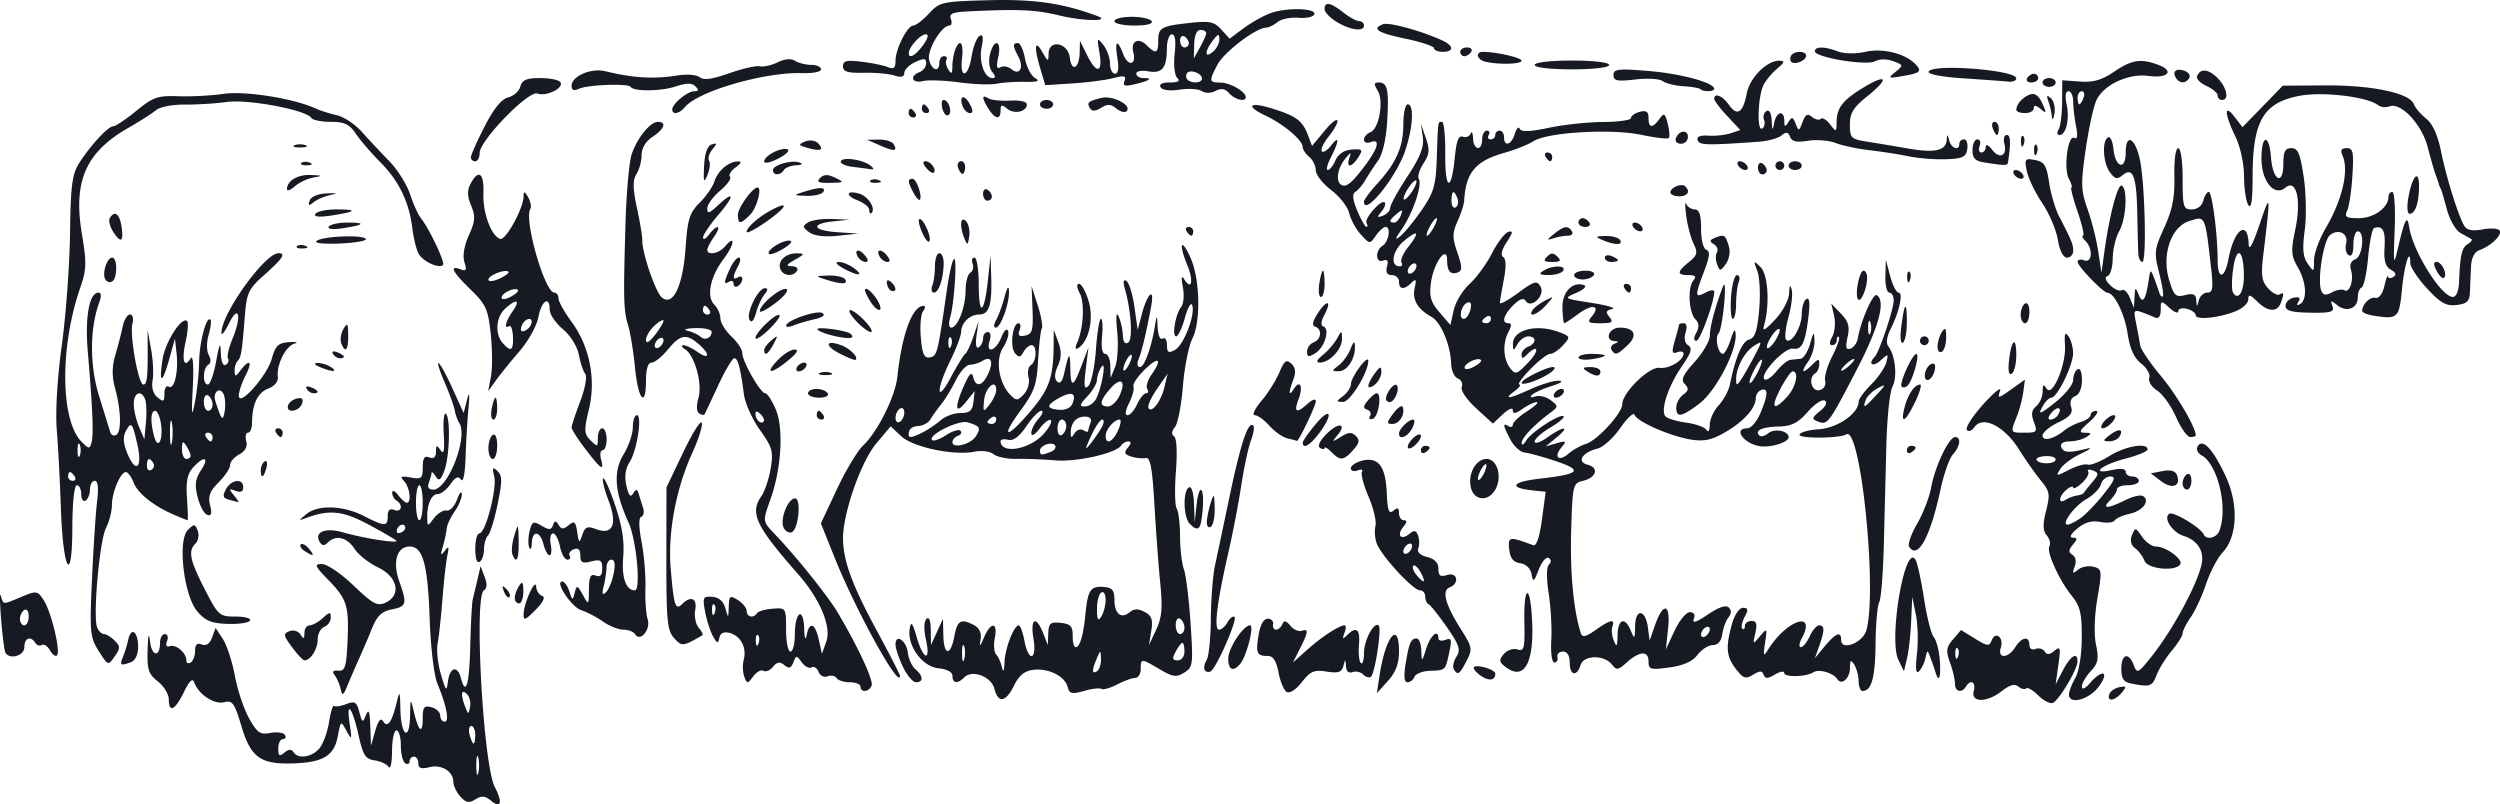 <svg xmlns="http://www.w3.org/2000/svg" viewBox="0 0 712.46 229.2" version="1.0">
	<path style="fill:#171923" d="M131.203 227.01c-1.1-1.22-2-3.08-2-4.15 0-3.02-3.36-5.1-6.84-4.22-2.32.58-3.14.29-3.14-1.11 0-1.04-.56-1.9-1.25-1.9-.68 0-1.24.6-1.24 1.33 0 .72-.57.97-1.25.55-.69-.43-1.25-2.71-1.25-5.07s-.56-4.29-1.25-4.29c-.68 0-1.25 2.67-1.26 5.93-.01 3.25-.44 5.28-.94 4.49s-2.31-1.63-4.01-1.87c-2.62-.37-3.32-1.46-4.57-7.09-1.76-7.97-3.6-10.37-2.55-3.33.68 4.63.62 4.78-.9 2-1.64-2.97-1.64-2.97-2.49 1.55-1.04 5.53-4.17 7.45-12.6 7.72-9.436.31-12.164-1.63-14.832-10.53-2.015-6.73-2.578-7.51-4.99-6.9-2.841.71-7.324-2.29-8.504-5.69-.441-1.28-1.377-.38-2.922 2.8-2.527 5.2-4.306 6.05-4.306 2.05 0-1.44-1.403-3.73-3.119-5.08-2.671-2.1-3.09-3.38-2.919-8.91.14-4.55.349-5.25.704-2.38.527 4.25 2.839 4.43 2.839.21 0-1.33.621-2.42 1.381-2.42s1.04.89.623 1.98c-.479 1.25-.188 1.78.791 1.46 1.767-.59 4.691 1.92 4.691 4.03 0 .78.561 1.06 1.247.64s1.248-1.92 1.248-3.33c0-1.78.577-2.33 1.919-1.81 1.245.47 2.274-.22 2.927-1.99l1.008-2.73 2.066 3.16c1.136 1.73 2.676 6.45 3.422 10.49.746 4.03 2.569 9.49 4.052 12.13 2.319 4.12 3.17 4.7 6.074 4.15 1.87-.36 3.72-.11 4.13.56.41.66.15 1.2-.57 1.2-.73 0-1.32 1.2-1.32 2.65 0 2.14.34 2.37 1.76 1.19 1.2-1 2.01-1.05 2.57-.15 1.25 2.02 5.04 1.54 7.27-.91 1.1-1.22 2.38-4.61 2.85-7.53s1.11-5.05 1.44-4.72c.32.32 1.88.09 3.46-.51 2.47-.94 2.99-.63 3.75 2.26.82 3.1.96 3.17 1.9.86.77-1.88 1.07-1.1 1.22 3.12l.2 5.62 1.23-4.29c.84-2.92 1.55-3.77 2.23-2.67 1.25 2.01 2.53.22 3.87-5.41.83-3.48.94-3.28 1.05 2 .17 7.53 2.58 9.31 2.75 2.02.13-5.34.14-5.35 1.11-1.26 1.32 5.61 2.51 6.47 2.51 1.82 0-3.22.4-3.73 2.49-3.18 1.38.36 2.5 1.43 2.5 2.38s.57 1.72 1.27 1.72c1.41 0 .54-4.52-2.11-10.9-.93-2.24-1.89-10.29-2.16-18.09-.54-15.89-1.92-20.91-5.74-20.91-3.6 0-4.91 4.39-2.96 9.86 2.32 6.48 2.13 7.21-2.08 8.05-2.92.59-4.24 1.85-5.69 5.46-1.04 2.59-2.67 6.39-3.61 8.46s-2.4 5.44-3.24 7.49c-1.32 3.22-1.6 3.39-2.08 1.23-.31-1.38-1.09-3.14-1.72-3.93-.79-.97-.46-1.37 1.07-1.24 1.89.15 2.28-1.04 2.6-7.9.5-10.53-.07-12.42-5.39-17.9-3.95-4.06-4.16-4.59-1.86-4.59 1.43 0 5.48 2.75 8.99 6.12 5.51 5.28 6.76 5.95 9.12 4.88 4.59-2.09 3.45-7.41-2.16-10.05-2.55-1.2-5.57-3.59-6.69-5.31-2.16-3.3-5.34-4.04-7.61-1.77-.98.98-1.61.95-2.26-.11-1.76-2.85 1.48-4.25 6.51-2.81 6.11 1.75 16.15 3.31 15.26 2.37-.38-.4-3.98-2.48-7.99-4.63-7.22-3.85-11.04-4.26-17.52-1.88-2.46.9-2.46.89-.08-1.06 3.32-2.7 10.42-2.47 16.3.53 6.08 3.1 6.86 3.1 6.86.03 0-1.67.6-2.22 1.87-1.73 2.07.79 2.6-1.45.62-2.67-.68-.43-1.23-1.44-1.21-2.26.03-.82.79-.51 1.7.7.91 1.2 2.02 2.18 2.46 2.18 1.4 0 .85-4.43-.76-6.14-1.28-1.36-.95-1.55 1.87-1.05 3.07.55 3.43.24 3.43-2.92 0-2.63.48-3.35 1.87-2.81 1.25.47 1.88-.06 1.89-1.6.02-1.97.21-2.04 1.31-.45.95 1.38 1.19.16.92-4.56-.21-3.54.04-6.17.56-5.85 1.4.86 1.13 12.24-.39 16.21-1.05 2.78-1.55 3.11-2.47 1.64-.64-1-1.17-1.45-1.18-.99s-.36 1.72-.77 2.81c-.5 1.3-.07 1.97 1.26 1.97 4.15 0 9.98-14.9 7.43-18.98-.55-.88-1.14-2.5-1.31-3.6-.18-1.1-1.43-4.61-2.8-7.8-3.58-8.33-1.82-7.17 2.07 1.37l3.27 7.18.96-3.75c.69-2.66.8-1.94.4 2.5-.32 3.43-.68 9.73-.82 14-.15 4.6-.67 7.14-1.29 6.24-.76-1.12-1.57-.77-3.01 1.28-1.08 1.54-2.68 2.81-3.55 2.81-1.84 0-3.12 2.78-3.06 6.65.03 2.68.05 2.68 1.94.21 1.04-1.37 2.66-2.34 3.59-2.16.92.19 2.25-1.21 2.95-3.11.69-1.91 1.3-2.61 1.36-1.56.05 1.05-.86 3.27-2.03 4.94-1.16 1.66-2.19 3.89-2.28 4.95s-.58 3.33-1.08 5.05c-.73 2.49-.63 2.74.52 1.25 1.16-1.52 1.3-1.29.76 1.24-.37 1.72-1 7.33-1.4 12.48s-1.02 10.85-1.38 12.68.06 5.76.93 8.74c1.44 4.91 1.62 5.09 2.03 1.97.52-3.99 2.72-4.55 3.67-.93 1.4 5.39 2.42 1.97 2.67-9.05.15-6.35.48-12.38.73-13.41.26-1.03.86-3.56 1.34-5.61l.88-3.75 1.15 3.02c.77 2.02.7 3.31-.21 3.87-2.86 1.77-.2 49.63 3.11 56.04 2.35 4.54 1.76 6.28-1.27 3.76-1.54-1.27-2.54-1.33-4.27-.25-1.8 1.13-2.67.97-4.27-.79zm5.1-11.06c-.31-1.2-.57-.22-.57 2.18s.26 3.38.57 2.18.31-3.16 0-4.36zm-.86-6.55c0-1.38-.51-2.5-1.13-2.5s-.84 1.12-.48 2.5c.36 1.37.87 2.49 1.13 2.49s.48-1.12.48-2.49zm-2.38-11.61c-1.63-1.63-1.85.17-.46 3.71.86 2.2.91 2.2 1.36-.03.26-1.28-.15-2.93-.9-3.68zm-17.58-47.34c0-1.46-1.82-1.1-2.34.46-.26.78.16 1.2.93.94.78-.26 1.41-.89 1.41-1.4zm4.99-7.18c0-2.74-.44-4.99-.97-4.99s-.96 2.25-.96 4.99c0 2.75.43 4.99.96 4.99s.97-2.24.97-4.99zm460.34 54.87c-1.47-1.47-3-2.35-3.39-1.96-.39.4-1.39.16-2.22-.52-1.03-.87-2.47-.48-4.67 1.25-4.31 3.39-8.93 3.39-8.04.01.67-2.58-.88-3.45-2.24-1.25-1.21 1.97-3.12 1.46-3.12-.84 0-1.16-.63-3.87-1.42-6.03-1.2-3.32-1.07-4.33.87-6.59l2.28-2.67 3.99 2.47c3.52 2.18 4.07 2.24 4.74.5 1.07-2.78 3.53-.86 2.61 2.04-1.02 3.23 2.08 3.15 4.11-.11 1.83-2.92 4.03-3.28 4.03-.66 0 1.06.74 1.55 1.75 1.16.96-.36 2.13-.04 2.61.73.62 1 1.39.95 2.77-.2 1.7-1.41 1.83-.94 1.13 3.99l-.78 5.59 2.1-4.06c2.14-4.11 4.16-5.34 4.13-2.49-.03 2.33-5.38 11.27-7.08 11.83-.81.27-2.68-.72-4.16-2.19zm-22.92-13.36c-.42-.41-.71.32-.66 1.64.06 1.45.36 1.75.76.75.36-.9.31-1.97-.1-2.39zm-274.49 11.54c-.88-3.5-6.29-5.58-8.57-3.3-1.93 1.93-3.4 1.76-3.4-.39 0-1.1-1.54-1.94-3.99-2.18-4.61-.45-8.99-6.49-8.19-11.27.37-2.26.79-1.75 2.01 2.46 1.89 6.54 4.07 7.06 2.61.62-.63-2.81-.58-5.15.14-5.86.75-.75 1.2.39 1.24 3.12l.05 4.3 1.72-3.74 1.71-3.75.1 4.68c.13 5.9 2.06 6.09 3.14.32.86-4.59 1.89-5.16 5.67-3.14 1.48.8 2.12 2.23 1.81 4.05-.39 2.26-.2 2.13.98-.6 1.92-4.5 3.98-4.42 3.08.13-.4 1.96-.24 4.06.34 4.68.59.61 1.33 2.24 1.66 3.61.41 1.71.65 1.3.75-1.31.15-3.96 2.67-10.52 4.06-10.53.44-.01 1.16 1.95 1.61 4.35 1.17 6.25 3.64 5.65 2.58-.62-.96-5.71.73-6.67 2.75-1.56l1.35 3.43.13-3.35c.12-2.88.61-3.29 3.57-2.96 2.79.31 3.42.99 3.38 3.66-.03 1.8.36 3.27.85 3.27 1.22 0 2.21-3.4 2.81-9.62.65-6.67 1.46-7.86 5.18-7.55 2.44.2 3.06.94 3.06 3.65 0 4.01 1.91 5.58 4.34 3.56 1.27-1.05 2.42-1.07 4.28-.08 2 1.07 2.4 2.21 1.88 5.39l-.65 4.03 2.05-4.37c1.61-3.43 1.86-6.22 1.17-13.1-.48-4.8-1.23-14.91-1.67-22.45-.61-10.59-1.18-13.65-2.48-13.37-.93.19-2.79.01-4.12-.42-1.94-.61-2.14-1.13-.97-2.54.97-1.16 1.01-1.76.14-1.76-.73 0-1.63.49-2 1.09-1.38 2.24-12.69 4.82-18.81 4.3-3.43-.3-8.41-.49-11.05-.43-2.65.06-5.6-.54-6.56-1.34s-3.35-1.12-5.38-.71c-5.94 1.19-17.6-1.27-20.95-4.41l-2.99-2.82-4.12 4.91c-4.33 5.15-9.46 19.8-9.46 26.99 0 6.28 2.58 13.34 9.64 26.34 3.62 6.67 6.58 12.46 6.58 12.86 0 4.17-12.57-18.58-18.63-33.72l-3.9-9.72 4.57-9.74c2.52-5.36 5.89-10.98 7.49-12.48 4.1-3.85 9.13-13.93 9.73-19.5 1.33-12.26 4.23-20.15 7.44-20.26.6-.02.56.66-.1 1.52-.65.86-.94 4.26-.64 7.55.42 4.73.97 5.91 2.59 5.6 2.07-.39 2.22-1.02 4.85-19.36.61-4.28 1.49-8.16 1.96-8.63 1.02-1.02.14 12.74-1.07 16.71-.48 1.55-.32 2.81.33 2.81 1.83 0 4.09-5.86 4.09-10.59 0-2.33.6-4.61 1.34-5.06.73-.45 1.03-1.61.66-2.57s-.13-1.74.54-1.74c.66 0 1.21 3.46 1.21 7.69 0 9.3 1.56 8.55 2.61-1.24l.76-7.08.19 6.45c.22 7.79-.65 10.4-3.45 10.4-2.63 0-5.1 2.37-5.12 4.92 0 1.07-1.39 4.74-3.08 8.18-4.11 8.36-4.03 12.63.1 4.86 1.79-3.36 3.65-6.39 4.14-6.74.48-.34 1.54-2.59 2.34-4.99l1.47-4.36-.59 4.11c-.36 2.52-.11 3.83.64 3.36.68-.42 1.23-1.57 1.23-2.56s.6-1.79 1.34-1.79c.76 0 .99 1.06.53 2.49-1.21 3.84 1.74 3 3.3-.93.8-2.02 1.61-2.77 1.96-1.84.33.88-.32 3-1.44 4.71-2.28 3.48-1.21 10.21 2.17 13.59 1.62 1.61 2.07 1.57 3.8-.35 1.13-1.24 1.68-3.29 1.29-4.79-.38-1.44-.08-3 .67-3.46 1.67-1.03 1.81-5.68.17-5.68-.65 0-1.68.88-2.28 1.95-.89 1.59-1.34 1.65-2.44.31-1.49-1.8-.68-8.5 1.02-8.5.59 0 .72.9.3 2-.57 1.47-.15 1.87 1.6 1.51 2.01-.41 2.32-1.49 2.1-7.3l-.27-6.81 1.76 5.52c.97 3.04 1.49 5.97 1.16 6.5-.33.54-.81 4.63-1.06 9.11-.39 7.03-1.08 8.98-5.05 14.4-5.97 8.13-3.84 8.1 3.03-.04 5.22-6.19 6.37-9.51 6.44-18.65l.04-4.37 1.3 3.55c.94 2.56.9 4.45-.14 6.74-.96 2.11-1.04 3.61-.22 4.43s1.51.02 2.04-2.37c1.36-6.1 1.64-6.29 1.74-1.22.11 5.62.85 5.32 3.37-1.37l1.8-4.77-.77 6.24c-.6 4.87-.44 5.92.74 4.77.83-.81 1.8-5.44 2.15-10.29.34-4.86.99-8.83 1.43-8.83s.58 2.25.32 4.99c-.29 3.1.05 4.99.91 4.99.75 0 1.41 1.55 1.45 3.43l.08 3.44 1.28-3.12c.7-1.72.97-6.21.61-9.98-.44-4.48-.29-6 .43-4.37.6 1.37 1.13 3.79 1.18 5.37.05 1.8.61 2.56 1.49 2.02 1.39-.86.9-8.9-.94-15.38-.57-1.99-.41-2.73.47-2.19.73.46 1.75 3.77 2.26 7.37l.94 6.55 1.15-4.36c1.59-6.05 3.71-7.97 2.71-2.46-1.34 7.32-2.67 12.96-3.62 15.24-.52 1.28-.35 2.19.43 2.19 1.29 0 3.4-6.03 4.37-12.48.36-2.43.51-2.2.64 1.01.1 2.4.69 3.81 1.42 3.36.68-.43 1.24.4 1.24 1.84 0 2.14.41 2.39 2.27 1.4 2.51-1.34 5.87-10.08 4.92-12.77-.34-.93-1.27.68-2.07 3.6-.81 2.92-1.93 5.3-2.5 5.3-1.29 0-.2-6.33 1.45-8.42.68-.86.88-3.39.46-5.62-.53-2.76-.41-3.47.4-2.21 2.19 3.42 2.72.33.74-4.39-1.07-2.58-1.68-4.97-1.33-5.32.34-.34 1.48 1.43 2.53 3.94 2.57 6.15 2.76 17.95.37 22.65-1.04 2.06-2.26 8.17-2.7 13.59-.43 5.42-1.46 10.66-2.27 11.64-.95 1.14-1.04 2.08-.25 2.62.75.51.96 4.5.53 9.98-.39 5.02-.29 9.79.22 10.6.52.81.95 4.38.96 7.94s.5 7.77 1.09 9.36 1.44 8.5 1.9 15.36c.79 11.79.69 12.57-1.79 14.11-2.24 1.39-3.24 1.26-6.96-.94-5.34-3.15-5.45-3.15-5.45-.07 0 1.37-.7 2.5-1.56 2.51-.86 0-3.16.84-5.12 1.86s-3.99 1.6-4.5 1.28c-.52-.32-2.77-.06-4.99.58-3.45.99-4.14.82-4.65-1.13-.81-3.08-5.43-5.4-9.75-4.89-2.53.3-4.09 1.56-5.51 4.44-2.37 4.83-4.54 5.21-5.6.99zm30.36-8.52c-.08-2.63-.12-2.64-1.16-.24-1.47 3.44-1.47 4.66 0 3.75.69-.43 1.21-2.01 1.16-3.51zm-39.02-3.69c-.34-.85-.6.15-.57 2.21.02 2.05.3 2.75.62 1.53.32-1.21.3-2.9-.05-3.74zm62.81 1.58c0-1.37-.26-2.49-.58-2.49s-1.18 1.12-1.91 2.49c-1.07 1.99-.95 2.5.58 2.5 1.08 0 1.91-1.09 1.91-2.5zm0-6.79c0-.99-.56-2.14-1.24-2.57-.69-.42-1.25.39-1.25 1.8 0 1.42.56 2.57 1.25 2.57.68 0 1.24-.81 1.24-1.8zm-22.47-7.94c.01-1.61-.54-2.54-1.23-2.11-.69.42-1.24 2.56-1.23 4.75.02 3.03.31 3.53 1.23 2.11.66-1.03 1.22-3.17 1.23-4.75zm-15.69-42.17c1.08-.41 1.67-1.23 1.31-1.81-.8-1.29-4.32-.1-4.32 1.45 0 1.32.4 1.37 3.01.36zm-2.01-5.09c1.58-1.75 2.53-3.52 2.1-3.95-.43-.42-1.85.63-3.16 2.33-1.45 1.9-2.39 2.41-2.41 1.33-.01-.98.91-2.8 2.04-4.06 1.14-1.25 1.49-2.28.79-2.28-.71 0-2.62 1.99-4.25 4.41-1.98 2.93-3.7 4.22-5.15 3.86-1.2-.3-2.19-.13-2.19.37 0 3.81 8.18 2.47 12.23-2.01zm16.6-1.95c.66-1.2.73-2.18.14-2.18-.58 0-2.01 2.1-3.19 4.68-1.8 3.97-1.83 4.3-.14 2.18 1.1-1.37 2.53-3.48 3.19-4.68zm-35.86 2.56c1.5-2.39 1.22-2.86-2.33-3.95-2.56-.78-11.53 3.68-10.15 5.06.4.4 2.19-.24 3.99-1.42 1.79-1.17 3.64-1.73 4.09-1.24.46.49.13 1.14-.73 1.45s-1.56 1.11-1.56 1.79c0 1.96 5.23.64 6.69-1.69zm40.49-1.62c.78-1.72.99-3.12.45-3.12-1.53 0-3.96 2.83-3.96 4.61 0 2.69 2 1.84 3.51-1.49zm-55.52.46c1.5-.77 3.77-2.32 5.05-3.43 1.27-1.11 3.8-2.02 5.61-2.02 2.59 0 3.37-.67 3.66-3.12l.36-3.12-2.52 3.12c-3.06 3.79-3.3 1.57-.51-4.72 1.5-3.38 2.2-4.05 2.58-2.46.76 3.12 2.66 2.7 4.32-.94 1.59-3.48.8-5.15-1.71-3.58-.9.56-2.48 1.04-3.51 1.06s-2.84 2-4.02 4.4-3.06 5.49-4.17 6.86-2.48 3.29-3.04 4.26c-.56.96-2.05 1.83-3.31 1.92-2.1.16-2.93.88-2.93 2.55 0 .97 1.18.75 4.14-.78zm40.78-1.78c0-.99-.56-1.8-1.25-1.8s-1.25 1.15-1.25 2.57c0 1.41.56 2.22 1.25 1.79.69-.42 1.25-1.58 1.25-2.56zm4.85 1.23c.76.47 1.39.59 1.39.26 0-.32.3-1.39.67-2.36.43-1.11-.14-1.77-1.56-1.78-2.49-.02-4.07 1.76-4.07 4.59 0 1.55.19 1.57 1.09.15.6-.94 1.72-1.33 2.48-.86zm-51.01-5.05c0-1.03-.57-1.53-1.25-1.1-.69.42-1.25 1.61-1.25 2.64s.56 1.53 1.25 1.1c.68-.42 1.25-1.61 1.25-2.64zm26.2 1.94c0-.72-.57-.97-1.25-.55-.69.43-1.25 1.02-1.25 1.33 0 .3.56.55 1.25.55.68 0 1.25-.6 1.25-1.33zm40.15-4.29c.78-1.71 1.92-3.12 2.54-3.12s.77-.56.35-1.24c-.42-.69.11-2.5 1.17-4.02 3.2-4.57 2.21-5.43-1.81-1.58-2.07 1.98-3.55 4.19-3.29 4.91s-.31 2.85-1.26 4.74c-1.07 2.12-1.24 3.43-.43 3.43.72 0 1.95-1.4 2.73-3.12zm-40.15-4.08c0-3.34-3.13-.69-3.46 2.93-.33 3.48-.26 3.53 1.56 1.22 1.04-1.33 1.9-3.2 1.9-4.15zm21.73 3.88c1.15-2.98-.12-3.56-3.65-1.67-3.91 2.1-3.95 3.13-.12 3.45 1.79.14 3.31-.57 3.77-1.78zm26.24-4.79l.87-3.74-3.02 4.36c-1.67 2.41-2.76 4.85-2.44 5.43.91 1.65 3.63-1.92 4.59-6.05zm-19.5 3.43c1.68-3.29 3.01-11.37 1.49-9.04-.68 1.03-1.24 2.67-1.25 3.66-.01.98-1.24 3.09-2.73 4.68-2.26 2.4-2.37 2.89-.67 2.89 1.13 0 2.55-.99 3.16-2.19zm6.69-.94c1.95-4.28.33-5.39-2.72-1.87-2.99 3.44-3.18 5-.6 5 1.04 0 2.54-1.41 3.32-3.13zm3.47-11.22c0-.69-.54-.41-1.21.62-.66 1.03-1.2 2.43-1.2 3.12s.54.41 1.2-.62c.67-1.03 1.21-2.44 1.21-3.12zm-51.6-5.28c-.42-.41-.71.32-.66 1.64.06 1.45.36 1.75.75.75.37-.9.32-1.97-.09-2.39zm318.68 101.66c.02-.86.84-2.97 1.82-4.68 1.04-1.82 1.81-6.6 1.83-11.45.04-6.83-.46-8.96-2.79-11.85-3.73-4.64-7.38-12.74-6.43-14.27.41-.67.07-2.04-.76-3.03-1.13-1.36-1.17-3.13-.18-7.03 1.17-4.64 1.02-5.58-1.41-8.49-1.5-1.8-4.32-5.81-6.26-8.9-4.19-6.67-10.29-9.79-12.7-6.5-.86 1.17-1.8 1.51-2.24.8-.41-.67 1.74-3.98 4.79-7.36 3.05-3.37 5.17-5.04 4.7-3.71-.78 2.27-.57 2.24 3.12-.38l3.96-2.82-.47 3.51c-.25 1.92-1.08 5.08-1.85 7.01-1.87 4.7-1.92 4.6 2.32 4.6 3.41 0 3.61-.24 2.56-3.02-.84-2.22-.67-3.42.65-4.52 1-.82 1.82-2.69 1.83-4.15.01-2.06.27-2.26 1.14-.88 1.63 2.58 5.61-6.81 5.24-12.38-.21-3.33.03-3.92 1.01-2.5.7 1.03 1.29 3.16 1.3 4.73.02 3.4-4.52 12.74-6.2 12.74-.65 0-1.84 1.23-2.64 2.74-1.2 2.24-.53 1.99 3.7-1.36 2.84-2.24 5.16-5.13 5.16-6.4 0-1.28.56-2.67 1.25-3.09.73-.45 1.25.83 1.25 3.08 0 2.31-.77 4.15-1.91 4.59-1.2.46-1.64 1.6-1.17 3.07.56 1.78-.31 2.82-3.71 4.45-2.44 1.16-4.44 2.84-4.44 3.72 0 1.77 3.19 1.01 6.24-1.49 1.02-.84 3.13-1.91 4.67-2.38 1.55-.48 2.81-1.38 2.81-2.02s.7-1.15 1.56-1.13-.02 1.43-1.94 3.12c-2.86 2.52-3.09 3.08-1.25 3.1 1.91.02 1.97.2.38 1.23-1.03.66-3.18 1.22-4.78 1.23-1.78.01-2.7.62-2.36 1.58.59 1.66 2.15 1.77 7.14.53 1.81-.46 1.21.11-1.43 1.34-2.51 1.16-5.19 3.14-5.97 4.39-1.35 2.16-1.24 2.17 2.45.27 2.13-1.11 4.54-1.78 5.35-1.5.81.27 3.57-.82 6.13-2.42 4.52-2.84 10.94-3.96 10.94-1.91 0 .55-2.81 1.73-6.24 2.61-6.9 1.77-10.4 4.7-3.9 3.27 2.49-.55 3.9-.37 3.9.49 0 .74.84 1.35 1.87 1.35s1.87.56 1.87 1.24c0 .69-1.4 1.25-3.11 1.25-1.72 0-3.12.52-3.12 1.16s-.89 2.04-1.96 3.12c-2.51 2.5-.76 2.5 4.24.01 2.16-1.08 4.47-1.62 5.13-1.21 2.14 1.32-.03 4.23-3.76 5.05-1.99.44-3.93 1.3-4.31 1.91s-2.23.8-4.12.42c-2.37-.47-4.37.1-6.5 1.87-1.85 1.54-2.39 2.58-1.36 2.6 1.42.04 1.43.38.08 2.01-1.27 1.53-1.29 2.17-.11 2.91.91.56 1.16 1.89.62 3.33-.75 2.01-.59 2.15.96.89 1.02-.83 3-1.21 4.4-.84 2.42.63 2.47 1.06 1.12 8.99-.86 5.01-1.01 10.28-.4 13.21.85 4.07.6 5.34-1.5 7.57-1.38 1.48-2.51 3.43-2.51 4.35 0 1.03.89.65 2.33-1.01 3.55-4.1 5.62-3.22 2.46 1.05-2.79 3.78-8.58 5.27-8.49 2.19zm3.31-50.21c1.46-1.03 4.44-4.12 6.62-6.87 3.12-3.93 3.51-4.99 1.86-4.99-1.15 0-2.35.99-2.67 2.2-.31 1.21-2.18 3.12-4.14 4.24-3.48 2-7.36 7.28-5.35 7.28.56 0 2.21-.84 3.68-1.86zm-1.06-6.43c.92-.14 1.77-.44 1.89-.66.11-.22 1.21-1.6 2.43-3.06 2-2.38 2.02-2.73.23-3.42-1.09-.42-1.69-.28-1.33.31.37.58-.45 2.07-1.8 3.29-1.36 1.23-2.47 1.8-2.47 1.27 0-.54-.84-.27-1.87.58-2.26 1.87-2.52 4.29-.31 2.92.85-.54 2.31-1.09 3.23-1.23zm-6.04-10.29c0-.62-1.35-1.04-3-.94s-2.74.6-2.42 1.12c.81 1.32 5.42 1.17 5.42-.18zm.68-12.69c1.34-2.18-.19-2.64-1.9-.57-.99 1.18-1.08 1.9-.25 1.9.73 0 1.69-.6 2.15-1.33zm14.6 79.62c.29-.86 1.58-1.77 2.87-2.02 2.04-.39 2.13-.18.68 1.56-1.98 2.38-4.29 2.68-3.55.46zm-234.43-.67c-.8-.5-1.84-3-2.33-5.57-.61-3.26-1.53-4.68-3.02-4.68-3.15 0-3.5-.77-2.66-5.94.48-2.95 1.44-4.67 2.61-4.67 1.02 0 1.71.71 1.54 1.56-.17.86.2 1.56.83 1.56s1.44-.7 1.79-1.56c.49-1.16 1.07-1.05 2.29.43.9 1.08 2.34 1.74 3.2 1.45 2.05-.69 1.97.25-.46 5.05l-2.02 3.99 4.2-3.74c4.13-3.68 9.03-6.86 10.56-6.86.42 0 .4.98-.06 2.18-.66 1.75-.52 1.87.74.62 2.67-2.64 3.78-1.74 3.39 2.74-.2 2.37.03 4.71.53 5.2.49.5.9-.77.9-2.81 0-3.72 2.93-9.16 4.22-7.86.85.84-1.04 13.38-2.19 14.53-.46.45-1.45.2-2.21-.55-.76-.76-2.15-1.09-3.09-.72-1.06.4-1.78-.23-1.87-1.66-.13-2.17-.18-2.17-.73-.07-.46 1.78-1.44 2.1-4.77 1.58-3.55-.57-4.62-.12-7.07 3.01-1.68 2.15-3.48 3.31-4.32 2.79zm-121.45-1.52c0-.68-1.37-1.24-3.05-1.24-1.67 0-3.37-.54-3.78-1.2-.4-.65-1.56-.88-2.56-.49-1.01.39-2.16-.18-2.58-1.3-.42-1.09-1.31-1.66-1.97-1.25s-1.91-.24-2.79-1.43c-1.5-2.06-1.63-2.06-2.42.02-.65 1.68-1.23 1.86-2.53.78-1.28-1.06-2.07-.95-3.25.47-.85 1.03-2.09 1.54-2.74 1.14-.66-.41-1.96.3-2.89 1.57-1.61 2.18-1.75 2.19-2.55.11-.47-1.21-.54-3.41-.16-4.88.9-3.42-.89-6.78-4.05-7.6-1.64-.43-2.62.04-2.9 1.4-.37 1.74-.65 1.67-1.83-.47-.77-1.38-1.77-4.52-2.23-6.97-.77-4.1-.61-4.44 2.04-4.24 1.88.14 3.17 1.25 3.72 3.23.83 2.96.85 2.95.97-.43.11-3.12.35-3.29 2.62-1.88 1.37.86 2.49 2.27 2.49 3.13 0 1.73 2 2.14 2.95.6.33-.54 2.33-1.11 4.44-1.27 3.82-.29 3.84-.26 3.84 5.96 0 3.45.56 6.26 1.25 6.26.68 0 1.25-2.21 1.25-4.92 0-6.44 2.44-8.01 2.66-1.7.1 2.89.38 3.65.71 1.94.78-4.04 2.41-3.45 3.45 1.25l.89 4.06 1.25-3.48c1.53-4.23-1.78-12.11-8.1-19.3-12.06-13.72-13.75-17.33-10.38-22.17.95-1.36 2.13-4.9 2.63-7.88.81-4.84.49-6-3.04-10.92-2.18-3.03-4.24-7.61-4.58-10.18-1.04-7.79-1.71-10.29-2.76-10.29-.54 0-2.62 3.51-4.61 7.8s-3.74 7.99-3.89 8.23-.83.1-1.51-.33c-.75-.46-.83-2.17-.19-4.39 1.17-4.11-1.05-12.14-3.86-13.91-.95-.61-1.16-1.11-.45-1.12.7-.01 2.53.85 4.05 1.92 3.46 2.42 3.67.62.26-2.29-3.51-3.01-5.16-2.7-8.72 1.6-1.7 2.05-3.79 3.74-4.66 3.74-1 0-1.57 1.81-1.57 4.99 0 8.13-2.23 5.68-3.12-3.43-.45-4.63-1.34-10.13-1.98-12.21-1.31-4.27-1.38-7.25-.74-29.27.25-8.58 1.04-17.35 1.76-19.48 1.57-4.65 5.27-9.22 7.47-9.22 2.58 0 1.84 2.05-1.52 4.25-1.95 1.28-3.12 3.22-3.12 5.15 0 1.71-.65 4.16-1.45 5.43-1.11 1.78-1.08 4.05.11 9.66.87 4.03 1.55 8.17 1.53 9.2-.08 3.59 3.75 14.83 5.57 16.34 3.19 2.65 6-3.2 6.76-14.06.57-8.24 1.12-10.03 4.01-12.91 1.84-1.84 3.73-4.55 4.19-6.03.97-3.06 4.02-5.7 6.65-5.76 1.26-.03 1.07.49-.62 1.73-1.33.97-2.03 2.16-1.55 2.63.47.48-.79 2.26-2.81 3.96s-3.68 3.98-3.68 5.07c0 1.59.56 1.45 2.89-.74 4.86-4.56 5.06-3.02.33 2.5-2.46 2.87-4.45 5.82-4.42 6.55.02.74.78.36 1.69-.84 2.43-3.2 3.74-2.67 1.46.59-1.07 1.52-1.95 3.2-1.95 3.74 0 1.68 3.37 1.05 5.02-.93 3.04-3.66 2.79-.63-.28 3.42-3.9 5.14-5.07 10.8-2.73 13.14.95.95 1.74 2.72 1.74 3.92 0 1.21 1.4 3.51 3.12 5.12 1.71 1.61 3.11 3.74 3.11 4.73 0 2.4 5.17 11.49 6.54 11.49.59 0 1.95 2.1 3.03 4.67 2.24 5.36 1.58 16.68-1.48 25.35-2.37 6.72-2.43 6.32 1.63 10.6 5.97 6.3 14.69 17.21 17.41 21.76 5.75 9.66 10.3 19.42 9.73 20.9-.71 1.86-3.17 2.1-3.17.31zm-29.19-14.63c-.41-.42-.71.32-.65 1.64.06 1.45.35 1.75.75.75.36-.9.32-1.98-.1-2.39zm-12.48-8.73c-.41-.42-.7.32-.65 1.63.06 1.46.35 1.75.75.76.36-.9.32-1.98-.1-2.39zm13.2-54.26c-.89-.9-1.47-.97-1.47-.19 0 1.67 1.47 3.14 2.31 2.31.35-.35-.02-1.31-.84-2.12zm-27.67-21.09c0-.68-.56-.9-1.25-.47-.69.42-1.25 1.33-1.25 2.02 0 .68.56.9 1.25.47.69-.42 1.25-1.33 1.25-2.02zm0-5.54c0-.51-1.13.08-2.5 1.32-1.37 1.25-2.49 3.09-2.49 4.11 0 1.19.89.71 2.49-1.33 1.37-1.74 2.5-3.59 2.5-4.1zm13.72 3.12c0-.64-2.1-1.11-4.68-1.03-2.64.08-3.59.41-2.18.75 1.37.33 3.01 1.08 3.63 1.67 1.28 1.22 3.23.38 3.23-1.39zm-.62-6.16c-.43-.69-1.02-1.25-1.32-1.25-.31 0-.55.56-.55 1.25 0 .68.59 1.25 1.32 1.25.72 0 .97-.57.55-1.25zm190.95 104.17c1.66-11.09 5.55-15.94 5.55-6.93 0 3.51-.91 5.93-3.15 8.42l-3.15 3.5.75-4.99zm136.53 1.56c-.01-1.54-.57-3.65-1.23-4.68-.98-1.52-1.21-1.36-1.23.87-.02 3.02-2.34 5.12-3.59 3.26-1.23-1.84-5.23-2.99-6.83-1.97-2.12 1.34-8.31 1.48-8.31.18 0-.61-1.2-.4-2.66.46-2.07 1.22-2.78 1.24-3.21.06-.43-1.19-1.08-1.19-3.01 0-2.11 1.3-2.8 1.07-4.87-1.61-2.76-3.56-3-6.17-1.16-12.79.76-2.72 2.08-4.67 3.16-4.67 1.49 0 1.58.5.46 2.6-.76 1.43-1.06 2.93-.67 3.32.4.4.73.07.73-.73s.85-1.45 1.89-1.45c1.43 0 1.7.84 1.1 3.43-.77 3.35-.74 3.37 1.32.94 2.04-2.42 2.09-2.36 1.45 1.87-.57 3.78-.45 4.04.85 1.95 5.31-8.54 13.98-11.36 9.56-3.12-.71 1.33-.8 2.41-.2 2.41s1.73-1.4 2.52-3.11c.78-1.72 1.99-3.12 2.69-3.12 1.6 0 1.61 1.39.03 5.84l-1.25 3.51 2.85-3.43c3.15-3.77 4.64-4.33 4.64-1.73 0 3.19 6.18.8 7.18-2.78 3.18-11.3-1.63-58.35-5.7-55.83-1.86 1.15-13.34 1.25-13.34.12 0-.66 2.49-1.37 5.53-1.58 5.37-.38 11.32-4.53 11.32-7.91 0-.71 1.61-2.89 3.58-4.86s3.89-4.79 4.28-6.26c.67-2.57.6-2.59-1.71-.5-2.16 1.95-3.62.92-1.58-1.11 1.27-1.28 5.41-13.56 5.41-16.07 0-1.23-.56-2.23-1.25-2.23s-1.19-2.11-1.12-4.68l.13-4.68 1.24 4.68c.69 2.57 1.76 4.68 2.39 4.68 1.39 0 .18 5.53-2.27 10.38-1.13 2.24-1.35 4.06-.62 4.99 1.96 2.48 2.59 8.79 1.15 11.44-.75 1.38-1.53 8.68-1.73 16.23s-.53 20.46-.73 28.7c-.21 8.23-.79 15.64-1.31 16.46-.51.82-.99 6.15-1.05 11.85-.1 9.72-1.14 13.48-3.72 13.48-.6 0-1.1-1.26-1.11-2.81zm5.1-81.57c2.78-3.03 2.81-3.18.37-1.91-1.47.76-2.99 2.24-3.4 3.29-1.02 2.66-.45 2.4 3.03-1.38zm72.58 82.25c-2.15-.41-2.81-1.4-2.81-4.19 0-4.26 2.14-4.86 3.56-1.01.92 2.47 1.26 2.3 5.19-2.67 5.99-7.56 12.89-20.33 14.14-26.18.79-3.67-1.19-6.77-5.11-8.01-3.28-1.04-5.94-5.17-4.08-6.32 1.17-.72 8.93 3.96 9.8 5.91.74 1.67 3.66.99 4.44-1.04 2.5-6.5-.41-18.92-5.03-21.5-1.15-.65-1.65-1.79-1.14-2.62 1.42-2.29 4.26.71 7.86 8.3 3.83 8.1 3.52 17.42-.75 21.96-1.46 1.57-3.59 5.62-4.73 9.01-1.13 3.39-3.1 7.65-4.37 9.47s-2.31 3.89-2.31 4.59-1.39 2.92-3.08 4.93c-1.7 2.02-3.65 5.15-4.34 6.96-1.24 3.27-1.82 3.46-7.24 2.41zm-350.04-4.77c-1.15-2.43-2.1-5.28-2.1-6.35 0-3.21 3.09-1.15 3.51 2.34.21 1.78 1.19 3.91 2.18 4.73 2.24 1.87 2.32 3.69.16 3.69-.91 0-2.59-1.99-3.75-4.41zm143.28-.9c1-6.03 1.5-7.17 3.16-7.17.65 0 1.23 1.54 1.3 3.43.13 3.4.14 3.39 1.43-.62 1.21-3.77 3.44-5.61 3.44-2.85 0 .66.9.86 2.01.44 1.7-.66 1.87-.13 1.1 3.47-1.14 5.29-1.03 5.19-5.56 5.35-2.07.08-4.03.84-4.36 1.7-.33.85-1.23 1.56-2 1.56-.95 0-1.11-1.7-.52-5.31zm21.26 3.34c-1.32-.97-2.13-2.02-1.81-2.34.9-.89 6.09.71 6.09 1.88 0 1.98-1.92 2.19-4.28.46zm129.75-.84c-.25-.86-.89-2.68-1.4-4.06-.94-2.49-.94-2.49-1.49 0-.3 1.38-1.13 3.06-1.83 3.75-.88.85-1.06-.74-.58-4.99.39-3.44.25-8.49-.32-11.23l-1.03-4.99-.3 6.86c-.16 3.77-.68 8.54-1.17 10.6l-.89 3.75-1.58-3.25c-2.88-5.94 1.94-33.88 4.92-28.46.53.97 1.61 5.94 2.39 11.05s2.03 10.02 2.77 10.91c.75.9 1.52 3.87 1.72 6.62.37 4.84-.26 6.62-1.21 3.44zm-208.26-.67c-.35-.55-.12-1.83.52-2.82.63-1 1.17-6.31 1.21-11.8.05-5.48.56-12.22 1.14-14.97.59-2.74 2.52-11.88 4.29-20.3 3.12-14.88 5.25-21.18 6.66-19.77.38.38.09 2.26-.64 4.16-.74 1.91-1.98 7.69-2.77 12.83-.78 5.15-2.46 13.85-3.72 19.34-3.21 13.98-4.16 21.83-2.63 21.83.69 0 1.81-.97 2.47-2.17.67-1.19 1.55-1.84 1.96-1.44.83.84-5.13 14.44-6.78 15.46-.6.37-1.37.21-1.71-.35zm70.97-.22c-.4-.66-.07-2.27.75-3.57 1.26-2.02.83-3.32-2.76-8.48-2.34-3.35-4.68-6.28-5.19-6.5-.52-.23-.94-1.22-.94-2.19s-.69-1.76-1.53-1.76c-1.93 0-10.89-9.72-12.26-13.28-.56-1.47-.74-3.74-.4-5.03s-.54-5.06-1.96-8.36c-1.41-3.3-2.26-6.5-1.88-7.12s-.18-.79-1.24-.38c-1.07.41-1.94.14-1.94-.61s1.45-1.72 3.23-2.17c4.6-1.15 6.68 1.57 7.01 9.15.22 5.09.62 6.17 1.88 5.12 1.2-1 1.61-.82 1.61.69 0 1.11.63 2.02 1.4 2.02.96 0 .9.6-.18 1.9-1.98 2.4-.64 3.95 1.72 1.99 1.37-1.13 1.92-1.04 2.49.45.4 1.04.43 2.67.07 3.62-.42 1.09.51 2.01 2.53 2.52 2.13.53 3.2 1.65 3.2 3.35 0 1.99.55 2.38 2.49 1.77 2.92-.93 3.61 2.42.72 3.53-2.33.89-1.25 4.89 3.2 11.91 3.25 5.14 3.35 5.68 1.61 9.05-2.01 3.88-2.5 4.21-3.63 2.38zm-9.44-27.6c-.77-1.43-1.71-2.29-2.1-1.9-.38.38.01 1.55.88 2.6 2.25 2.7 2.85 2.35 1.22-.7zm-2.44-7.53c0-.68-.56-.9-1.25-.47-.68.42-1.25 1.33-1.25 2.01 0 .69.57.9 1.25.48.69-.42 1.25-1.33 1.25-2.02zm26.82 34.61c-2.05-1.5-2.15-2.05-.71-3.79.95-1.14 2.65-1.73 3.87-1.34 1.94.62 2.16-.24 2.01-7.77-.23-10.98 1.75-11.05 2.22-.08.52 11.79-2.29 16.71-7.39 12.98zm18.09-1.4c0-1.98-.7-3.12-1.92-3.12-1.06 0-1.77.7-1.57 1.56s-.2 1.56-.88 1.56c-.71 0-1.08-2.73-.88-6.34.2-3.48-.13-9.49-.74-13.35-.66-4.26-.64-7.49.06-8.19.72-.71.69-1.45-.07-1.92-.68-.42-1.94 1.06-2.81 3.29-1.39 3.59-1.62 3.74-2.07 1.32a3.799 3.799 0 00-3.23-3.12c-1.95-.27-2.84-1.39-3.13-3.93-.42-3.67.01-3.75 6.83-1.19.93.35 1.81-2.24 2.5-7.34l1.06-7.89-3.75-.4c-6.94-.74-5.9-2.44 2.07-3.34 11.47-1.3 12.44-2.36 4.61-4.98-3.67-1.24-7.69-2.34-8.93-2.46-1.23-.12-3.05-1.78-4.05-3.7-2.14-4.12-2.25-4.87-.56-3.83.68.42 1.25.23 1.25-.43s1.82-2.37 4.05-3.79c2.23-1.43 3.48-2.61 2.77-2.62-.7-.01-2.53.85-4.05 1.92-1.98 1.38-2.77 1.5-2.77.41 0-.89-1.21-.41-2.84 1.13l-2.84 2.66-4.77-4.36c-2.71-2.49-4.48-5.11-4.1-6.09.37-.95-.14-2.03-1.13-2.41-.98-.38-1.83-2.25-1.89-4.16-.14-5.26-2.9-11.88-5.57-13.37-3.99-2.23-5.58-4.91-4.84-8.19.57-2.51.4-2.82-.88-1.56-2.13 2.09-3.58 1.97-3.58-.31 0-1.03-.91-1.87-2.02-1.87-1.38 0-1.82-.77-1.39-2.41.44-1.68.11-2.2-1.1-1.73-2.18.83-2.33-2.84-.17-4.22 1.77-1.13 2.45-5.37.87-5.37-.57 0-1.82 1.12-2.78 2.48-1.72 2.46-1.76 2.46-4.27-.31-1.4-1.53-2.89-4.26-3.31-6.06s-2.74-4.78-5.15-6.61c-2.42-1.84-4.39-4.37-4.39-5.63 0-1.25-.84-2.98-1.87-3.83s-1.87-2.12-1.87-2.82c0-1.93-5.34-6.45-10.52-8.91-6.05-2.87-4.72-4.12 2.09-1.97 6.61 2.08 8.37 3.4 9.9 7.41l1.2 3.17 3.62-4.36c4.13-4.98 5.08-3.36 1.05 1.76-1.45 1.85-2.28 3.71-1.86 4.14.43.42 1.6-.31 2.6-1.63 2.4-3.16 2.39-1.36 0 3.27-1.05 2.03-1.46 3.68-.92 3.68s1.54-1.25 2.21-2.79c.79-1.78 2.46-2.88 4.63-3.04 3.06-.22 3.24-.01 1.88 2.17-1.88 3.01-3.58 3.17-2.57.23.61-1.77.37-1.71-1.25.31-2.15 2.69-2.69 6.34-1.08 7.33 1.4.87 3-.43 6.86-5.57 3.74-4.98 4.35-7.67 1.5-6.57-1.03.39-1.87.08-1.87-.71 0-.78.82-1.73 1.83-2.12 2.49-.96 3.89-8.98 2.07-11.89-1.13-1.82-1.07-2.3.32-2.3 2.5 0 2.94 2.06 2.39 11.22-.3 4.96-1.31 9.26-2.61 11.08-1.17 1.64-2.78 4.11-3.58 5.48-.79 1.38-2.07 2.89-2.83 3.36-1 .61-.84 2.17.52 5.45 1.06 2.52 2.23 4.58 2.6 4.58s.39-.47.03-1.06c-.77-1.24 4.18-6.9 5.17-5.91.38.37-.04 1.54-.92 2.6-1.35 1.63-1.28 1.81.44 1.15 1.13-.43 2.05-1.44 2.05-2.24s2.21-4.81 4.9-8.9c3.67-5.59 4.77-8.39 4.39-11.2l-.52-3.76 1.4 4.02c1.15 3.3 1.03 4.58-.69 7.21-1.15 1.75-1.75 3.75-1.33 4.43 1.04 1.68-1.68 9.71-4.84 14.29-2.01 2.9-2.1 3.35-.42 2 1.19-.96 3.95-4.33 6.12-7.49 3.4-4.93 4-6.98 4.25-14.48.39-11.22.3-10.6 1.5-10.6.56 0 .98 4.18.93 9.29-.1 10.38 1.77 10.85 2.74.69.44-4.56 1.08-6.2 2.24-5.75.9.34 1.9-.05 2.23-.87.34-.82.65-.23.71 1.32.12 3.47 2.59 3.77 2.59.31 0-1.37.6-2.49 1.32-2.49.73 0 .98.56.55 1.24-.42.69-.17 1.25.55 1.25.73 0 1.32-.56 1.32-1.25 0-.68.57-1.24 1.25-1.24.69 0 1.25.84 1.25 1.87 0 2.86 2.1 2.22 3.06-.94.47-1.54 1.11-2.2 1.42-1.46.4.94 2.89.85 8.34-.29 4.27-.9 11.27-1.64 15.56-1.65 4.29-.02 7.8-.53 7.8-1.13 0-.61 1.12-1.4 2.5-1.76 1.85-.48 2.49-.04 2.49 1.73 0 2.93 1.12 3.04 3.11.31 1.34-1.84 1.61-1.68 2.38 1.39.48 1.91.61 3.73.29 4.05-.33.32-3.86-.09-7.86-.93-8.7-1.8-26.71-.74-30.73 1.83-1.51.96-5.27 2.46-8.36 3.33-8.14 2.3-10.91 5.61-11.36 13.61-.06 1.03-.9 3.66-1.88 5.84-1.52 3.41-1.53 4.7-.05 8.98 1.38 4 1.4 5.12.14 5.61-2.08.8-3.07-.31-3.07-3.44 0-4.57-3.84.72-4.6 6.31-.54 4.04-.09 5.6 2.44 8.54l3.1 3.6.92-4.2c.51-2.31 2.55-5.68 4.53-7.49 1.99-1.82 4.87-5.77 6.41-8.79 1.54-3.01 3.62-5.74 4.63-6.05 1.43-.44 1.33.18-.45 2.9-1.42 2.17-1.8 3.77-1 4.26.82.5.88 2.77.18 6.39-.59 3.08-1.1 6.08-1.13 6.65-.03.58 2.3-.69 5.19-2.81 4.68-3.44 5.37-3.64 6.41-1.78 1.41 2.51-2.76 6.45-4.26 4.02-.58-.93-1.74-.52-3.51 1.25-2.84 2.84-3.44 5.14-1.35 5.14.89 0 .89.75 0 2.41-1.74 3.26-1.56 7.73.42 10.34 1.51 1.99 1.91 1.87 5.19-1.56 3.29-3.44 2.91-5.53-.41-2.21-1.17 1.17-1.5 1.16-1.5-.04 0-.84.84-1.86 1.87-2.25 2.39-.92 2.44-2.95.06-2.95-.99 0-2.38.99-3.08 2.19-1.18 2.03-1.27 2.03-1.31.04-.07-4.12 6.7-5.89 13.15-3.44 3.26 1.24 3.29 1.35 1.13 3.74-1.22 1.36-2.87 2.46-3.66 2.46s-3.34 1.97-5.66 4.37c-2.33 2.4-3.74 4.37-3.13 4.37s.02.82-1.31 1.83c-3.36 2.54-1.8 2.35 4.61-.56 2.99-1.36 6.56-2.42 7.94-2.36 1.47.06.61.69-2.09 1.53-2.51.79-5.04 1.94-5.61 2.56-.6.66-.18.83 1.02.4 1.14-.4 3.1.07 4.37 1.05 2.23 1.73 2.23 1.84-.19 3.65-4.71 3.53-8.11 7.13-8.07 8.56.02.78.58.49 1.25-.66 1.41-2.41 9.77-7.85 10.68-6.94.34.33-1.38 1.78-3.81 3.22-2.43 1.43-4.42 3.22-4.42 3.98 0 .75 1.63.21 3.63-1.21 4.67-3.32 6.69-3.31 2.61.02l-3.12 2.55 3.11-.88c2.8-.8 2.94-.67 1.38 1.2-2.32 2.79-.7 4.16 2.05 1.74 1.21-1.06 3.42-2.3 4.93-2.75 3.23-.99 10.37-8.77 10.37-11.32 0-3.29 7.64-10.76 10.61-10.37 2.75.36 6.85-2.09 6.85-4.09 0-.58-.82-.74-1.81-.36-1.51.58-1.62-.02-.63-3.46.66-2.29 1.19-4.3 1.19-4.48s.6-.32 1.34-.32c.79 0 .99 1.08.49 2.65-.52 1.63-.22 3.04.77 3.65 1.24.77.83 2.13-1.77 5.88-3.97 5.74-6.28 12.81-4.69 14.4.61.61 3.27 1.4 5.92 1.75 2.64.35 5.22 1.28 5.72 2.06.54.84.93.25.94-1.43.01-1.58 1.16-4.09 2.56-5.59 1.4-1.51 2.83-4.15 3.18-5.88 1.59-7.84 3.51-12.34 5.48-12.85 1.64-.43 2.31-2.43 2.86-8.4.39-4.31.16-9.3-.51-11.08-1.15-3.07-1.1-3.13.93-1.13 2.15 2.12 2.66 10.83.97 16.59-.54 1.84.29 1.4 3.14-1.63 2.17-2.32 3.93-5.61 4.01-7.49.1-2.37.32-2.67.74-1.02.33 1.28-.09 4.81-.94 7.83-.84 3.03-1.13 5.91-.64 6.4 1.42 1.42 4.44-3.59 4.44-7.37 0-1.89.59-3.79 1.31-4.24.87-.54 1.08 1.06.63 4.78-.93 7.72-1.89 9.77-4.41 9.35-2.38-.41-9.61 7.31-8.18 8.73.48.49 2.02-.52 3.41-2.24 1.4-1.71 3.17-3.19 3.95-3.28.78-.1 2.1-.24 2.94-.31.84-.08 2.05-1.97 2.7-4.2 1.04-3.63 1.18-3.73 1.28-.9.06 1.73-.76 4.4-1.83 5.92-2.26 3.22-1.61 3.65 1.23.81 1.72-1.71 1.96-1.72 1.96-.07 0 1.04-.53 2.21-1.17 2.61-2.09 1.29-1 5.34 1.28 4.75 1.22-.32 1.87-1.42 1.57-2.63-.29-1.14.61-4.28 2-6.98 1.38-2.7 2.25-5.18 1.91-5.51-.33-.33-.6.05-.6.85s-.58 1.46-1.29 1.46c-.88 0-.87-.79.03-2.47.72-1.36.95-4.03.5-5.93l-.81-3.45 2.74 2.85c2.15 2.23 2.57 3.69 1.91 6.69-.65 2.94-.45 3.72.84 3.29.93-.31 1.87-1.64 2.09-2.96.82-4.91 4.33-12.92 5.38-12.27 2.65 1.64.63 9.06-5.84 21.51-7.92 15.25-8.16 15.55-10.94 14.49-1.82-.7-1.74-1.05.62-2.97 1.66-1.34 2.18-2.48 1.35-2.98-.72-.45-2.92 1-4.88 3.23-2.76 3.15-4.59 4.07-8.24 4.16-4.78.11-6.97 1.13-5.53 2.56.44.44 1.58.15 2.54-.64 1.79-1.49 5.81-.7 5.81 1.14 0 1.41-5.06 3-8.11 2.56-4.65-.67-7.84-5.11-3.68-5.11 1.06 0 2.75-1.94 3.74-4.32 2.22-5.31 2.29-7.28.25-6.6-.85.29-1.55 1.32-1.56 2.29-.01 2.86-3.39 6.65-8.69 9.73-3.86 2.24-6.03 2.71-9.83 2.1-5.9-.95-15.39-5.12-16.04-7.06-.26-.77-2.07.91-4.04 3.75-1.96 2.83-4.87 5.47-6.45 5.87-4.45 1.12-6.11 3.77-2.88 4.61 3.35.88 2.52 3.69-1.35 4.6-2.83.67-2.95 1.19-3.34 14.39-.35 11.72.71 22.8 2.78 29.06.42 1.25 1.42 1.02 4.18-.94 4.14-2.95 5.63-3.27 4.79-1.02-.32.86-.14 2.68.41 4.05.8 2.03 1 1.75 1.07-1.56.1-4.67 2.14-5.35 3.79-1.24 1.02 2.52 1.14 2.39 1.21-1.36.1-5.17 2.99-4.77 3.66.52l.47 3.64 1.49-4.29c2.36-6.79 4.53-6.35 3.78.76l-.64 6.03 2.47-5.3c1.36-2.92 3.32-5.31 4.35-5.31 1.2 0 1.61.72 1.14 1.95-.51 1.34.73.94 4-1.28 3.11-2.11 5.17-2.8 5.97-2 .81.8.77 1.78-.1 2.84-.72.89-1.51 3.02-1.75 4.73-.28 2.02-1.23 3.12-2.69 3.13-1.25.01-3.21 1.26-4.37 2.79-1.43 1.89-4.01 3.04-8.03 3.59-5.41.74-5.93.59-5.93-1.74 0-3.11-2.6-2.95-6.29.39-2.33 2.11-2.85 2.18-4.11.56-2.23-2.86-8.05-2.79-8.96.1-1.1 3.44-3.1 2.98-3.1-.71zm39.93-9.5c0-.69-.56-.9-1.25-.48s-1.25 1.33-1.25 2.02c0 .68.56.9 1.25.48.69-.43 1.25-1.34 1.25-2.02zm22.08-66.29c2.46-2.71 3.42-7.18 1.54-7.18-.5 0-2.08 2.25-3.51 4.99-2.88 5.52-1.97 6.52 1.97 2.19zm-9.51-11.27c2.46-4.66 2.46-4.7.04-3.19-2.7 1.69-5.14 6.23-5.11 9.53.02 1.83.19 1.87 1.3.25.7-1.03 2.4-3.99 3.77-6.59zm2.31.98c0-.69-.8.15-1.78 1.87-.98 1.71-1.78 3.68-1.78 4.36 0 .69.8-.15 1.78-1.87.98-1.71 1.78-3.68 1.78-4.36zm-80.1-.14c-.87-.87-4.65.9-4.65 2.18 0 .64 1.17.54 2.6-.23s2.36-1.64 2.05-1.95zm106.39-.17c0-.34-.84.07-1.87.93-1.03.85-1.87 1.83-1.87 2.18 0 .34.84-.08 1.87-.93 1.03-.86 1.87-1.84 1.87-2.18zm-21.25-8.35c-.02-.73-.86-.24-1.87 1.1-1.01 1.33-1.82 3.01-1.79 3.74.02.73.86.23 1.87-1.1s1.81-3.02 1.79-3.74zm25.82-2.26c-.35-.86-.63-.16-.63 1.56 0 1.71.28 2.42.63 1.56.34-.86.34-2.26 0-3.12zm-108.12-1.01c0-.73-.56-.98-1.25-.55-.69.42-1.25 1.02-1.25 1.32s.56.55 1.25.55 1.25-.59 1.25-1.32zm-5.86-2.49c.43-1.64.14-2.39-.79-2.08-1.8.59-2.73 4.64-1.08 4.64.66 0 1.5-1.15 1.87-2.56zm-15.35-12.56c0-.68-.56-.9-1.25-.47-.69.42-1.25 1.33-1.25 2.02 0 .68.56.9 1.25.47.69-.42 1.25-1.33 1.25-2.02zm-4.28-.95c-.37-.61.44-2.52 1.8-4.25 3.52-4.48 3.07-5.3-1.05-1.92-3.33 2.74-4.1 7.27-1.24 7.27.64 0 .87-.49.49-1.1zm9.27-10.13c.73-1.37 1.05-2.49.71-2.49s-1.23 1.12-1.96 2.49c-.73 1.38-1.05 2.5-.71 2.5s1.22-1.12 1.96-2.5zm-9.46-3.29c.65-1.72.47-1.79-1.12-.47-2.16 1.79-2.39 2.52-.78 2.52.61 0 1.46-.93 1.9-2.05zm16.13-4.86c-.99-2.58-1.68-2.27-1.68.74 0 1.41.54 2.24 1.19 1.83.66-.4.88-1.56.49-2.57zm-11.66-4.8c0-.69-.83-.16-1.83 1.17-1.01 1.34-1.84 2.99-1.84 3.67 0 .69.83.16 1.84-1.17 1-1.33 1.83-2.98 1.83-3.67zm-53.65 136.01c0-2.98 4.28-9.52 6.23-9.52 1.25 0-.95 8.68-2.77 10.91-1.98 2.44-3.46 1.84-3.46-1.39zm-321.89-2.19c-2.476-3.92-2.609-5.34-1.927-20.43.403-8.92 1.058-18.89 1.457-22.15.478-3.92.258-5.93-.65-5.93-.755 0-1.373 1.09-1.373 2.43 0 1.33-.561 2.76-1.248 3.19-.686.42-1.247-.39-1.247-1.8s-.562-2.57-1.248-2.57c-.744 0-1.263 4.91-1.285 12.17-.053 16.84-2.681 12.15-3.277-5.85-.239-7.25-.756-17.11-1.148-21.91-.438-5.37.112-14.76 1.425-24.33 1.175-8.58 2.228-22.9 2.338-31.82.168-13.49.597-16.84 2.549-19.96 3.138-5 8.313-10.6 9.796-10.6.659 0 3.608-1.98 6.554-4.39 4.769-3.91 6.082-4.37 11.981-4.16 3.643.13 9.462-.18 12.931-.69 6.103-.88 19.9 1.31 26.13 4.16 1.37.63 4.11 1.49 6.09 1.93 1.97.43 5.19 2.58 7.16 4.77 1.96 2.2 5.48 5.96 7.82 8.36 2.33 2.4 4.98 6.61 5.88 9.36.9 2.74 2.3 5.83 3.11 6.86 2.44 3.11 6.96 12.67 6.3 13.33-1.14 1.14-5.78-1-6.97-3.22-.64-1.2-1.44-4.45-1.78-7.22-.9-7.49-3.82-13.52-9.14-18.86-2.61-2.63-5.75-6.29-6.99-8.13-1.79-2.68-3.21-3.35-7.1-3.35-2.67 0-5.16-.5-5.54-1.11-1.4-2.26-17.982-5.4-24.076-4.56-3.274.45-8.714.79-12.089.75-3.403-.04-7.015.66-8.109 1.59-1.086.91-4.582 3.15-7.769 4.97C24.43 43.36 20.806 51.6 23.345 66.71c1.373 8.18 1.315 10.13-.453 15.21-5.873 16.89-5.692 37.93.379 44 2.089 2.09 2.293 2.1 2.826.13.612-2.25.304-9.65-1.076-25.82-.846-9.91.416-16.84 3.063-16.84.77 0 .849 1.07.205 2.8-2.734 7.37-2.755 18-.053 26.67 1.471 4.72 2.89 9.32 3.154 10.22s1.052 1.28 1.751.85c1.534-.95 1.364-7.03-.375-13.41-.893-3.28-.86-6.08.11-9.36.761-2.57 1.703-6.22 2.093-8.1.39-1.89 1.326-3.43 2.079-3.43.771 0 1.074 1.12.693 2.58-.837 3.2 1.692 17.38 3.101 17.38 1.056 0 1.286-1.96 1.245-10.61l-.023-4.99 1.009 5.62c.556 3.08.744 7.05.419 8.8-.368 1.99.156 3.81 1.389 4.83 1.704 1.41 1.979 1.26 1.979-1.08 0-1.5.545-2.38 1.211-1.97 1.602.99 2.832-4.18 2.252-9.48l-.463-4.22-1.66 5.97c-1.98 7.13-3 7.02-1.848-.18.795-4.97 5.507-12.23 6.981-10.76.395.4.204 3.02-.425 5.82-1.199 5.33-.454 7.82 1.429 4.78.673-1.1.911 2.08.61 8.14-.41 8.26-.308 8.99.608 4.32.605-3.09 1.142-8.25 1.193-11.46.09-5.7 2.091-13.16 3.225-12.03.312.32.082 2.27-.512 4.34-.621 2.16-.605 4.61.037 5.76.688 1.23.632 2.29-.147 2.77-1.58.98-1.672 5.63-.11 5.63.633 0 1.69-2.95 2.347-6.55.959-5.26 1.223-5.74 1.342-2.42.088 2.44.664 3.81 1.417 3.34.697-.43.981-1.25.632-1.81-.35-.57.233-3.11 1.295-5.65 2.659-6.37 1.812-10.07-.997-4.36-1.178 2.39-2.154 3.63-2.17 2.75-.095-5.35 12.338-22.73 16.264-22.73 2.18 0 1.2 1.51-3.92 6.07-4.693 4.18-5.142 5.13-5.696 12.13-.792 10.03-1.037 11.51-2.066 12.54-.477.47-.85 1.75-.828 2.84.034 1.7.269 1.67 1.697-.21 2.628-3.46 3.501-2.54 1.415 1.5-1.047 2.02-1.904 4.59-1.904 5.71 0 3.42 7.952-5.5 9.392-10.53 1.07-3.76 1.87-4.51 4.99-4.7 2.04-.12 2.69.07 1.45.42-2.48.7-5.15 6.06-4.72 9.47.17 1.32-.93 2.65-2.753 3.34-3.018 1.15-4.567 4.44-4.599 9.76-.009 1.55-.526 2.81-1.148 2.81s-.85 1.08-.506 2.39c.411 1.57-.269 2.87-1.988 3.79-1.437.77-2.613 2.14-2.613 3.05s-1.468 3.13-3.261 4.92c-2.524 2.52-3.076 4-2.441 6.53.596 2.38.379 3.13-.794 2.74-.887-.29-2.124-2.55-2.749-5.03-.887-3.52-.677-5.19.965-7.7 2.46-3.75.916-4.29-2.257-.78-1.637 1.81-2.08 4.01-1.753 8.73.241 3.47.324 6.31.184 6.31-.139 0-1.823-.67-3.743-1.5-5.944-2.55-10.475-6.15-11.655-9.25-.621-1.63-1.615-2.97-2.208-2.97-1.542 0-3.974 5.8-3.974 9.48 0 1.71-.764 4.64-1.698 6.49-1.826 3.62-3.738 25.08-2.517 28.26.406 1.06 1.281 1.93 1.943 1.93.661 0 2.04.84 3.063 1.86 1.649 1.65 1.648 2.17-.008 4.53-1.862 2.66-1.88 2.65-4.528-1.55zm-6.86-49.75c-.424-.69-1.018-1.25-1.321-1.25-.302 0-.55.56-.55 1.25 0 .68.595 1.24 1.321 1.24.727 0 .974-.56.55-1.24zm22.404-3.83c-1.069-1.73-1.818-1.41-1.818.78 0 1.07.571 1.59 1.268 1.16s.945-1.3.55-1.94zm-4.512-5.18c-1.447-6.43-1.762-6.8-3.329-3.87-.864 1.61-.714 3.55.499 6.43 2.406 5.72 4.304 4.01 2.83-2.56zm-16.442-.04c-.346-.86-.629-.15-.629 1.56 0 1.72.283 2.42.629 1.56.347-.86.347-2.26 0-3.12zm31.593 3.12c-.01-.51-.563-1.78-1.228-2.81-.978-1.51-1.213-1.33-1.229.94-.01 1.54.542 2.81 1.229 2.81.686 0 1.239-.42 1.228-.94zm-5.338-9.36c-.298-1.54-.541-.28-.541 2.81s.243 4.35.541 2.81c.297-1.55.297-4.07 0-5.62zm-3.114.29c-.3-2.05-1.043-3.72-1.651-3.72-1.284 0-1.408 3.11-.292 7.28 1.069 3.99 2.631 1.13 1.943-3.56zm14.709 3.77c0-.69-.594-1.25-1.321-1.25s-.974.56-.55 1.25c.424.68 1.019 1.25 1.321 1.25.303 0 .55-.57.55-1.25zm-19.215-10.74c-1.091-2.84-3.242-1.98-3.242 1.3 0 1.67.681 4.62 1.513 6.55l1.512 3.51.442-4.81c.243-2.64.142-5.59-.225-6.55zm22.442-1.28c-.984-2.57-3.283-.89-2.429 1.77 1.762 5.48 2.134 5.9 2.64 2.98.276-1.59.181-3.73-.211-4.75zm-3.227 2.73c0-.98-.561-2.14-1.247-2.56-.686-.43-1.248.38-1.248 1.79 0 1.42.562 2.57 1.248 2.57s1.247-.81 1.247-1.8zm-25.549 71.98c.505-1.2 1.191-3.44 1.524-4.97.82-3.78 2.816-2.29 2.816 2.1 0 2.08-.816 3.85-1.974 4.3-3.01 1.15-3.362.94-2.366-1.43zm48.187-2.83c-2.47-3.34-2.55-3.84-.73-4.54 1.15-.45 2.53-.03 3.15.95.88 1.4 1.11 1.31 1.12-.44.01-1.2.68-2.18 1.48-2.18.81 0 2.49-.93 3.75-2.07 2-1.81 2.28-1.83 2.28-.13 0 1.06-.84 2.25-1.87 2.65-1.03.39-1.87 2.02-1.87 3.62 0 2.72-2.03 5.91-3.76 5.91-.42 0-2.02-1.7-3.55-3.77zM1.549 186c-.299-.51-.859-4.86-1.243-9.67-.385-4.8-.413-7.75-.062-6.55.767 2.63.377 2.61 5.884.31 4.297-1.79 4.566-1.75 6.322.94 2.158 3.31 4.889 14.65 3.792 15.75-.418.42-1.314-.23-1.991-1.44s-1.719-1.89-2.315-1.53c-.597.37-1.438.1-1.869-.59-1.314-2.13-3.131-1.42-3.131 1.22 0 2.45-4.169 3.66-5.387 1.56zm6.634-10.36c0-1.42-.561-2.22-1.247-1.8s-1.248 1.58-1.248 2.57.562 1.8 1.248 1.8 1.247-1.16 1.247-2.57zm183.92 6.2c-1.95-2.16-2.22-4.99-2.2-22.7l.03-20.23 4.76-9.98c2.62-5.49 5.01-9.29 5.3-8.44s-.94 4.73-2.72 8.63c-4.59 10.02-6.96 22.61-6.15 32.62.87 10.78 1.35 12.33 3.25 10.44 2.51-2.51 4.39-1.67 3.75 1.67-.32 1.72.11 3.98.98 5.02.86 1.04 1.35 2.02 1.08 2.17-5.63 3.25-5.84 3.27-8.08.8zm-11.08-1.08c-.45-.72-1.96-1.31-3.35-1.31-1.4 0-4.04-1.05-5.86-2.33s-4.58-2.72-6.13-3.21c-2.78-.86-7.67-8.18-5.47-8.18.63 0 1.54 1.26 2.04 2.81.84 2.61.95 2.64 1.53.38.58-2.25.76-2.2 2.32.62 1.67 3.01 1.69 2.99 1.73-1.59.04-3.6.47-4.48 1.92-3.92 1.32.51 1.87-.1 1.87-2.04 0-2.33-.49-2.64-3.12-1.99-2.54.64-3.12.33-3.12-1.69 0-1.69-.59-2.25-1.86-1.77-1.03.4-1.56 1.22-1.18 1.83.38.62.09 1.12-.66 1.12-.74 0-1.69-1.68-2.1-3.74s-1.3-3.74-1.98-3.74c-.69 0-.97 1.4-.65 3.12.33 1.71.18 3.11-.34 3.11s-1.29-1.4-1.72-3.11c-.98-3.89-3.2-4.1-3.33-.32-.05 1.55-.39 2.08-.75 1.2-.35-.89-.3-2.99.13-4.68.68-2.73 1.05-2.89 3.4-1.5 2.15 1.26 2.75 1.24 3.25-.15.49-1.38.8-1.39 1.61-.08.8 1.3 1.37 1.31 2.88.06 1.58-1.31 1.96-1 2.41 1.96.51 3.29.6 3.33 1.47.78.76-2.26 1.43-2.54 3.82-1.63 4.84 1.84 6.25-1.29 3.65-8.11-1.19-3.12-1.89-5.96-1.54-6.31.34-.34 1.89 3.12 3.43 7.7 1.99 5.87 2.66 10.23 2.28 14.77-.48 5.82.79 9.41 3.32 9.41 1.79 0 .46-14.34-1.77-19.26-4.03-8.83-4.44-14.54-1.42-19.5 1.44-2.36 2.62-5.83 2.62-7.72s.51-3.43 1.13-3.43c1.62 0 .07 10.09-2.05 13.36-1.19 1.83-1.5 4.09-.92 6.72.62 2.82 1.17 3.47 1.91 2.27.86-1.4 1.15-1.37 1.62.14.31 1.01.87 2.79 1.24 3.94.37 1.16.14 2.28-.53 2.51-.76.25-.73 2.88.1 7.23.71 3.75 1.2 9.64 1.09 13.09-.12 3.44.17 7.45.63 8.89.93 2.93-2.12 6.61-3.55 4.29zm-6.15-17.25c.53-2.62.32-4.02-.6-4.02-.77 0-1.41.98-1.42 2.19-.01 1.2-.37 3.58-.79 5.3-.57 2.26-.4 2.76.61 1.83.77-.71 1.76-3.09 2.2-5.3zm-118.67 10.7c-3.846-4.57-5.641-20.2-2.662-23.18 1.788-1.79 2.04-1.77 2.801.21.459 1.2.199 2.82-.578 3.59-2.209 2.21-1.719 4.69 2.584 13.08 3.859 7.53 4.167 7.8 8.808 7.8 2.644 0 4.488.52 4.096 1.15-.391.64-3.299 1.06-6.462.94-4.565-.17-6.336-.91-8.587-3.59zm93.023.74c.08-3.17 3.45-10.48 3.58-7.76.06 1.14.81 2.32 1.67 2.62 1.03.36.39 1.72-1.88 4.02-2.94 2.98-3.42 3.14-3.37 1.12zm-2.53-4.54c.01-.86.56-2.4 1.23-3.43.94-1.46 1.21-1.12 1.22 1.56.01 1.88-.54 3.43-1.22 3.43-.69 0-1.24-.7-1.23-1.56zm-3.06-1.82c-.68-1.78-.53-1.92.7-.7.85.85 1.23 1.86.85 2.24s-1.08-.31-1.55-1.54zm467.5-8.79c-.45-1.2-1.64-2.8-2.66-3.56-1.19-.9-1.51-2.21-.89-3.74.89-2.25 1.03-2.23 2.85.44 1.05 1.55 2.83 2.81 3.97 2.81 2.83 0 7.82 3.65 6.93 5.07-1.32 2.15-9.31 1.35-10.2-1.02zm-475.69-3.35c0-2.45.52-4.44 1.16-4.44 1.76 0 5.09-12.76 4.24-16.26-.62-2.53-.45-2.8.92-1.52 1.38 1.29 1.39 2.91.07 9.35-.87 4.29-2.11 8.34-2.74 8.99-.64.65-1.16 2.44-1.16 3.98s-.56 3.14-1.24 3.57c-.75.45-1.25-1.03-1.25-3.67zm10.57 1.48c-.32-.86-.07-3.24.56-5.3 1.1-3.63 1.13-3.59 1.24 1.56.1 5.21-.66 6.81-1.8 3.74zm-59.19-.88c-1.01-.64-1.51-1.49-1.11-1.89.39-.39 1.43.14 2.29 1.18 1.8 2.17 1.46 2.38-1.18.71zm457.23-1.28c-.42-.68.63-3.63 2.32-6.55 1.7-2.93 3.49-7.57 3.98-10.31 1.04-5.88 5.06-14.35 6.81-14.35 1.81 0 1.48 2.63-.62 4.95-1.01 1.12-2.61 5.65-3.55 10.08-2.89 13.52-6.52 20.09-8.94 16.18zm-320.82-5.61c-.93-2.44 1.4-8.13 3.33-8.13 1.89 0 .97 9.03-.98 9.67-.86.28-1.91-.41-2.35-1.54zm115.82-.9c-1.81-1.81-1.99-9.28-.25-10.35.75-.47 1.33 1.38 1.46 4.6l.21 5.38.49-4.68c.7-6.67 2.32-5.82 1.78.93-.47 5.85-1.17 6.64-3.69 4.12zm4.87-.61c.06-1.24.57-3.66 1.12-5.38.9-2.8 1.01-2.65 1.12 1.49.07 2.53-.43 4.95-1.12 5.37-.69.43-1.19-.24-1.12-1.48zm-278.65-6.24c-1.732-.45-1.915-1.06-.892-2.97 1.511-2.82 4.942-3.22 4.942-.57 0 1.22-.724 1.56-2.184 1.01-1.912-.72-1.97-.56-.471 1.29.942 1.16 1.504 2.04 1.248 1.96s-1.445-.4-2.643-.72zm353.92-3.39c-.98-3.89 1.38-8.22 4.47-8.22 3.02 0 4.49 4.97 2.54 8.61-1.93 3.61-6.06 3.38-7.01-.39zm4.41-6.35c0-.69-.54-.41-1.21.62-.66 1.03-1.21 2.43-1.21 3.12s.55.41 1.21-.62c.67-1.03 1.21-2.44 1.21-3.12zm192.31 4.48l-2.97-2.25 3.38-.65c2.27-.44 3.62-.05 4.08 1.15 1.2 3.12-1.35 4.12-4.49 1.75zm6.1.58c0-.99.56-2.14 1.25-2.57.68-.42 1.25.39 1.25 1.8s-.57 2.57-1.25 2.57c-.69 0-1.25-.81-1.25-1.8zm-547.7-3.74c0-.99.509-2.11 1.131-2.5.623-.38.838.43.479 1.8-.762 2.91-1.61 3.28-1.61.7zm92.594-5.92c-2.21-2.87-4.01-5.67-4.01-6.22s1.1-3.92 2.46-7.48c1.39-3.67 2.01-7.06 1.42-7.82-.57-.73-1.39-3.18-1.82-5.45-.45-2.38-2.37-5.46-4.54-7.28-2.07-1.75-3.76-4.24-3.76-5.55 0-4.12-2.34-2.6-3.22 2.09-.46 2.46-2.88 6.83-5.36 9.71-2.49 2.88-5.52 6.62-6.73 8.32l-2.22 3.07.79-4.2c.43-2.31.4-7.75-.07-12.09-.75-7.04-1.37-8.41-5.74-12.65-5.19-5.04-6.19-7.04-2.88-5.77 1.62.63 1.84.23 1.12-2.04-.56-1.76-.08-4.64 1.27-7.64 1.81-4.02 1.92-5.41.65-8.48-1.14-2.74-1.17-4.33-.13-6.28 2.26-4.21 3.84-3.01 3.62 2.75-.21 5.58 2.23 12.2 4.79 13.03 1.55.51 6.59-8.64 6.66-12.07.03-1.62.26-1.58 1.32.24.7 1.21.97 2.69.6 3.29-1.87 3.01 4.11 23.84 6.84 23.84.65 0 1.18.73 1.18 1.62 0 .9 1.68 3.9 3.72 6.68 5.18 7.04 7.03 16.38 4.95 25.02-1.43 5.96-1.37 6.94.48 8.79 1.95 1.95 2.08 1.91 2.08-.67 0-1.52.56-2.77 1.25-2.77s1.25 1.41 1.25 3.12c0 1.72-.51 3.12-1.13 3.12s-.84 1.12-.48 2.5c.95 3.63.13 3.11-4.36-2.73zm-20.72-32.08c-.08-2-.56-3.37-1.07-3.05-1.59.98-1.04-1.37 1.01-4.28 2.28-3.27 1.09-3.66-2.16-.71-2.63 2.38-2.99 7.22-.72 9.79 2.35 2.67 3.08 2.24 2.94-1.75zm5.19-3.64c.75-2.24-1.83-1.77-2.7.5-.46 1.21-.19 1.78.73 1.48.81-.27 1.7-1.16 1.97-1.98zm-3.79-9.72c-.88-.87-4.65.9-4.65 2.18 0 .64 1.17.53 2.6-.23 1.43-.77 2.35-1.64 2.05-1.95zm-2.68-5.17c-.89-.89-5.72 1.01-5.72 2.24 0 .63 1.41.5 3.13-.29 1.72-.78 2.88-1.66 2.59-1.95zm-5.72 50.29c0-1.67.56-3.39 1.25-3.82.73-.45 1.25.82 1.25 3.05 0 2.1-.56 3.82-1.25 3.82s-1.25-1.37-1.25-3.05zm240.26 1.09c-1.08-1.08-1.96-1.61-1.96-1.18s-.59.42-1.31-.02c-.79-.49-.05-2.06 1.89-4 3.42-3.43 5.92-3.04 3.03.46-1.6 1.94-1.52 1.97 1.04.38 2.16-1.35 3.1-1.4 4.27-.23 1.17 1.16.99 2.06-.79 4.02-2.75 3.04-3.62 3.12-6.17.57zm25.49-.47c0-.72.56-1.32 1.24-1.32.69 0 1.25.25 1.25.55 0 .31-.56.9-1.25 1.33-.68.42-1.24.17-1.24-.56zm138.48 0c0-.72.56-1.32 1.25-1.32.68 0 1.25.25 1.25.55 0 .31-.57.9-1.25 1.33-.69.42-1.25.17-1.25-.56zm-142.23-1.01c0-.69.84-1.95 1.87-2.8 1.05-.87 1.88-1 1.88-.31s-.85 1.95-1.88 2.8c-1.04.87-1.87 1.01-1.87.31zm-29.91-1.24c.02-.52 1.69-2.9 3.71-5.3 4.25-5.05 5.08-2.96 1.02 2.54-2.6 3.51-4.8 4.79-4.73 2.76zm-4.4-1.2c-1.37-.33-3.68-1.95-5.13-3.6s-3.33-3-4.17-3 .01-1.82 1.9-4.05c1.88-2.23 4.18-5.89 5.12-8.14 1.41-3.36 2.01-3.8 3.41-2.49 1.18 1.1 1.36 2.45.59 4.47-1.42 3.74-1.37 5.09.11 2.76 1.79-2.84 2.76-.77 1.36 2.91-1.44 3.79-.61 4.17 2.64 1.23 1.3-1.18 2.28-1.46 2.28-.66 0 1.26-4.98 11.66-5.43 11.31-.1-.08-1.3-.41-2.68-.74zm234.46-1.01c2.57-1.94 4-1.63 2.64.57-.45.73-1.77 1.31-2.93 1.29-1.85-.04-1.82-.27.29-1.86zm-522.66-.6c-.42-.69-.17-1.25.55-1.25.73 0 1.32.56 1.32 1.25s-.24 1.25-.55 1.25c-.3 0-.89-.56-1.32-1.25zm320.02.25c0-1.31 2.71-3.99 4.03-3.99.58 0 .44 1.12-.29 2.49-1.32 2.47-3.74 3.44-3.74 1.5zm221.46-4.68c-1.37-3.12-3.8-6.52-5.4-7.57-1.63-1.06-2.62-2.68-2.25-3.64.36-.95-.66-2.78-2.29-4.06-2.04-1.61-3.23-4.21-3.87-8.46-.85-5.68-3.77-11.63-5.75-11.72-1.28-.06-8.52-7.57-8.52-8.83 0-.62.84-.79 1.87-.4 2.3.89 2.59-3.32.37-5.53-.82-.83-1.13-1.5-.69-1.5.45 0-.25-3.09-1.55-6.86-1.3-3.78-2.09-6.87-1.76-6.87s.01-1.1-.71-2.45c-1.6-2.99-.28-12.82 1.57-11.68.84.52 1-.62.47-3.29-.45-2.26-.82-5.43-.82-7.06s-.61-2.96-1.35-2.96c-.84 0-1.04 1.38-.53 3.71.92 4.17-.14 8.76-2.02 8.76-.68 0-.8-.7-.27-1.56.54-.85.99-4.36 1.01-7.79l.04-6.24 5.05.36c3.76.28 6.23-.43 9.72-2.8 5.09-3.45 7.65-3.84 12.67-1.93 4.61 1.75 2.65 3.87-2.87 3.12-5.69-.77-12.7 2.49-14.8 6.87-.83 1.71-2.21 8.06-3.09 14.12-1.42 9.81-1.36 11.65.55 17.02 1.18 3.32 2.55 8.75 3.04 12.08l.9 6.05.87-6.24c1.45-10.46 3.82-19.32 4.96-18.61 1.71 1.05 1.19 9.55-.78 13-.98 1.72-1.8 5.18-1.83 7.69-.02 2.52-.68 4.79-1.46 5.05-.91.3-.65 1.23.73 2.61 1.18 1.18 2.66 1.82 3.3 1.42.63-.39 1.67.59 2.31 2.18l1.16 2.88.17-3.12c.15-2.85.25-2.9 1.19-.62 1.14 2.78 2.02 1.45 2.88-4.37.43-2.88.54-2.92 1.43-.62.53 1.37 1.2 3.28 1.5 4.23.29.96.77 1.5 1.07 1.21.29-.3-.19-3.32-1.06-6.73-1.48-5.76-1.37-6.67 1.47-12.89 2.32-5.09 3.01-8.6 2.88-14.66-.1-4.65.35-7.96 1.09-7.96.73 0 1.26 3.67 1.26 8.73 0 8.03.21 8.73 2.61 8.73 1.57 0 2.88-1 3.27-2.49.36-1.38 1.07-2.5 1.57-2.5.96 0 2.53 12.15 2.53 19.52 0 5.61 2 5.33 3.09-.43 1.58-8.47 5.51-11.35 5.75-4.22.08 2.11 1.14.2 3.08-5.51 3.22-9.51 3.24-9.37 1.03 9.08-.63 5.3-.36 7.07 1.41 9.02 1.21 1.33 2.68 2.13 3.28 1.76 1.27-.79 1.35-.19.32 2.49-1.03 2.69-3.73 2.48-6.73-.52-1.98-1.97-2.49-2.1-2.49-.59 0 1.05-1.55 2.54-3.44 3.33-4.69 1.95-11.54 2.68-11.54 1.23 0-.65-1.12-1.48-2.49-1.83-1.37-.36-2.5-.06-2.5.67s-1.12.31-2.49-.94c-2.43-2.19-2.5-2.18-2.5.57 0 1.76-.58 2.58-1.56 2.18-6.6-2.7-6.32-2.79-5.44 1.73.46 2.34.99 5.17 1.18 6.29s2.84 5 5.88 8.64c4.49 5.37 9.92 14.62 9.92 16.91 0 .27-.7.48-1.56.48-.85-.01-2.67-2.56-4.04-5.67zm8.9-35.49c1.54 0 1.73-1.27 1.05-7.18-1.73-15.09-1.56-14.75-6.36-13.15-5.05 1.68-7.72 9.58-5.61 16.61 1.38 4.62 1.89 5.11 4.59 4.43 2.33-.58 3.07-.25 3.18 1.45.14 2.08.18 2.08.71.02.32-1.2 1.42-2.18 2.44-2.18zm10.41-4.76c-.03-7.4-2.02-8.87-3.02-2.23-.47 3.15-.5 6.3-.07 7 1.47 2.38 3.11-.15 3.09-4.77zm-45.69-50.76c.39-1.03.17-1.87-.49-1.87-.67 0-1.21.84-1.21 1.87s.22 1.87.49 1.87.81-.84 1.21-1.87zm5.78 92.32c.86-1.03 2.12-1.87 2.8-1.87.7 0 .57.83-.3 1.87-.86 1.03-2.12 1.87-2.8 1.87-.7 0-.56-.82.3-1.87zm-202.48-2.38c1.23-1.65 2.43-2.47 2.67-1.83.76 2.08-.92 4.84-2.94 4.84-1.72 0-1.69-.39.27-3.01zm-256.95-1.36c.33-1.72.82-3.12 1.08-3.12s.48 1.4.48 3.12c0 1.71-.49 3.12-1.08 3.12s-.8-1.41-.48-3.12zm92.63 1.87c0-.69.25-1.25.55-1.25.31 0 .9.56 1.33 1.25.42.69.17 1.25-.55 1.25-.73 0-1.33-.56-1.33-1.25zm157.66.27c.44-.72.1-1.54-.76-1.83-1.23-.41-1.2-.98.14-2.6.95-1.14 2.09-2.08 2.54-2.08 1.55 0 .53 6.73-1.1 7.27-.89.3-1.26-.04-.82-.76zm152.34-2.45c.93-3.69 2.87-6.55 4.44-6.55.54 0-.1 2.24-1.43 4.99-2.78 5.76-4.25 6.53-3.01 1.56zm-65.05 0c0-1.2.88-2.85 1.97-3.66 1.56-1.16 1.66-1.81.47-3.02-1.2-1.21-.6-2.55 2.8-6.32 2.38-2.63 4.33-6.01 4.33-7.5 0-2.55 1.58-8.43 3.79-14.12.53-1.38.67.87.3 4.99-.37 4.11-1.09 7.95-1.61 8.52-1.1 1.22-.13 5.82 1.23 5.82.5 0 1.5-1.82 2.22-4.05.96-3 1.33-3.37 1.43-1.4.23 4.8-5.68 16.06-10.28 19.56-5.14 3.92-6.65 4.19-6.65 1.18zm-395.6-.63c.29-.85 1.46-1.74 2.6-1.96 1.45-.28 1.85.19 1.32 1.56-.88 2.31-4.68 2.7-3.92.4zm300.68-2.67c1.2-.91 2.2-2.44 2.21-3.39.03-2.04 4.9-8.59 4.94-6.65.06 3.22-5.16 11.77-7.18 11.74-2.03-.04-2.02-.14.03-1.7zm12.18.8c.04-1.71 2.33-4.62 3.06-3.88.99.98-.58 4.82-1.96 4.82-.61 0-1.11-.42-1.1-.94zm-164.7-1.56c0-.68 1.09-1.25 2.42-1.25s2.77.57 3.19 1.25c.44.71-.61 1.25-2.42 1.25-1.75 0-3.19-.56-3.19-1.25zm212.72 0c.42-.68 1.33-1.25 2.02-1.25.68 0 .9.57.47 1.25-.42.69-1.33 1.25-2.02 1.25-.68 0-.9-.56-.47-1.25zm-355.56-1.23c-.44-.71.06-.92 1.17-.49 2.16.83 2.56 1.72.76 1.72-.64 0-1.52-.55-1.93-1.23zm302.53-.87c0-.64.83-2.25 1.84-3.59 1.53-2.03 1.83-2.09 1.87-.39.02 1.12-.81 2.73-1.83 3.59-1.03.85-1.88 1.03-1.88.39zm151.99.22c-.81-.82 2.98-9.25 4.19-9.31 1.05-.05-1.04 7.51-2.47 8.95-.57.57-1.34.73-1.72.36zm-108.32-1.12c0-.96 7.04-4.48 8.95-4.48.87 0 .48.76-.87 1.7-2.85 1.97-8.08 3.77-8.08 2.78zm115-2.82c.22-1.14 1.06-2.3 1.87-2.57.93-.31 1.21.45.79 2.08-.8 3.05-3.24 3.5-2.66.49zm-314.93.01c.86-.35 2.26-.35 3.12 0 .86.34.15.62-1.56.62-1.72 0-2.42-.28-1.56-.62zm218.64-.43c-1.51-.97-1.33-1.21.94-1.22 1.54-.01 2.81.54 2.81 1.22 0 1.57-1.33 1.57-3.75 0zm120.19-3.06c.67-6.09 2.08-7.17 2.08-1.58 0 2.47-.58 4.86-1.29 5.29-.82.51-1.11-.82-.79-3.71zM91.16 104.6c-1.65-.71-1.86-1.1-.62-1.14 1.02-.04 2.71.47 3.74 1.14 2.28 1.47.31 1.47-3.12 0zm130.38-1.87c1.61-1.72 3.81-3.12 4.89-3.12 1.31.01.72 1.03-1.78 3.08-4.88 4-6.86 4.02-3.11.04zm5.61 1.87c.42-.69 1.33-1.25 2.02-1.25.68 0 .9.56.47 1.25-.42.68-1.33 1.24-2.01 1.24-.69 0-.9-.56-.48-1.24zm154.36-.47c1.18-.9 2.69-2.98 3.35-4.64.92-2.3 1.22-2.47 1.28-.74.12 3.48-2.26 7.1-4.64 7.05-2.02-.03-2.02-.13.01-1.67zm-142.27-3.41c-4.39-2.25-3.95-4.01.57-2.3 2.51.95 4.97 3.49 4 4.14-.24.16-2.3-.67-4.57-1.84zm137.77.42c1.46-1.19 3.27-3.28 4.02-4.65 1.36-2.47 1.37-2.47 1.41.12.04 2.91-3.57 6.75-6.3 6.71-1.21-.02-.93-.71.87-2.18zm72.84.75c0-.57 1.68-1.04 3.74-1.04s3.75.22 3.75.49c0 .26-1.69.73-3.75 1.03s-3.74.08-3.74-.48zm-354.94-1.02c-.44-.71.06-.92 1.17-.49 2.17.83 2.56 1.72.77 1.72-.65 0-1.52-.55-1.94-1.23zm277.59-.67c0-1.06.84-2.24 1.87-2.64 2.21-.85 2.49-3.78.43-4.46-.98-.33-.73-1.57.79-3.89 2.63-4.01 4.03-3.58 1.82.56-.96 1.79-1.06 3.01-.28 3.27 1.96.65.41 5.94-2.24 7.59-1.97 1.23-2.39 1.15-2.39-.43zm-154.71-.44c0-.6.94-1.87 2.08-2.81 1.88-1.55 1.93-1.45.58 1.1-1.55 2.9-2.66 3.61-2.66 1.71zm241.48-.05c-.39-.63 0-1.42.86-1.77 1.25-.5 1.25-.65.01-.73-3.03-.19-1.62-3.84 1.49-3.84 4.24 0 5.18 2.24 2.13 5.08-2.91 2.72-3.49 2.88-4.49 1.26zm92.9-.97c.01-1.24.57-3.1 1.23-4.12.95-1.47 1.22-1.14 1.23 1.48.01 1.85-.54 3.71-1.23 4.13-.68.42-1.24-.24-1.23-1.49zm-454.92-.93c-.38-.99-.09-2.81.63-4.05 1.12-1.92 1.32-1.65 1.35 1.79.04 4.28-.82 5.27-1.98 2.26zm209.74-.18c1.8-4.16 2.17-11.37.7-14.1-.87-1.64-.93-2.64-.16-2.64.68 0 1.9 2.22 2.71 4.93 1.52 5.06.08 11.49-2.99 13.39-.85.53-.94-.02-.26-1.58zm234.85-4.57c.9-7.03 1.58-7.56 1.58-1.22 0 2.82-.51 5.44-1.13 5.82-.64.4-.84-1.58-.45-4.6zm5.32 4.05c0-.69.57-1.25 1.25-1.25a1.25 1.25 0 010 2.5c-.68 0-1.25-.56-1.25-1.25zm-331.86-.8c0-1.6 6.02-7.32 6.84-6.49.34.33-1.06 2.22-3.11 4.18-2.05 1.97-3.73 3.01-3.73 2.31zm22.7-.51c-2.26-.49-4.51-1.32-4.99-1.84-.97-1.06 8.41.16 9.47 1.23 1.29 1.28-.37 1.5-4.48.61zm245.43-.99c.86-1.6.78-2.76-.24-3.79-1.9-1.89-2.3-9.03-.63-11.06.95-1.16.6-1.56-1.37-1.56-3.37 0-3.34-.91.13-3.72 2.38-1.93 2.58-2.67 1.34-5.19-.79-1.62-1.74-5.19-2.11-7.94-.37-2.74-.37-4.29.01-3.43s1.48 1.56 2.46 1.56c1.25 0 1.76 1.59 1.76 5.51 0 3.19.64 5.72 1.51 6.01 1.11.38.95 1.93-.63 6.08-2.71 7.09-2.67 7.73.37 6.11 1.37-.74 2.5-.86 2.5-.27 0 2.96-4.01 13.99-5.09 13.99-.82 0-.82-.78-.01-2.3zM243.99 91.5c-1.61-1.72-2.37-3.12-1.68-3.12s2.57 1.4 4.18 3.12c1.61 1.71 2.37 3.12 1.68 3.12s-2.57-1.41-4.18-3.12zm-19.96 1.31c0-1.48 8.81-4.53 10.34-3.59.94.58.1 1.24-2.24 1.76-2.05.46-4.72 1.24-5.92 1.74s-2.18.55-2.18.09zm59.86-1.63c.68-1.2 1.75-4.14 2.39-6.55.72-2.71 1.2-3.37 1.27-1.74.15 3.52-2.35 10.48-3.77 10.48-.64 0-.6-.95.11-2.19zm-70.28-.01c-1.09-1.76 2.42-9.03 4.37-9.03.93 0 .9.56-.12 1.79-.82.99-1.9 3.35-2.41 5.25-.59 2.18-1.27 2.92-1.84 1.99zm231.66-3.45c-.12-4.5 2.93-7.66 6.21-6.43.82.3-.2 1.28-2.25 2.16-3.73 1.6-3.7 1.61 4.36 2.87 4.46.69 7.1 1.48 5.86 1.76-1.79.4-1.95.87-.78 2.27 1.21 1.47.77 1.77-2.58 1.77-3.49 0-3.83-.26-2.47-1.9 2.63-3.18.18-3.71-3.74-.82-2.02 1.5-3.86 2.72-4.08 2.72-.23 0-.47-1.98-.53-4.4zm130.59 1.98c0-1.33.56-2.77 1.25-3.19.7-.44 1.24.61 1.24 2.42 0 1.75-.56 3.19-1.24 3.19-.69 0-1.25-1.09-1.25-2.42zm-82.54-5.06c.24-3.44 1-6.24 1.7-6.24.69 0 .92.88.5 1.97s-.76 3.89-.76 6.24c0 2.34-.42 4.26-.93 4.26-.52 0-.74-2.8-.51-6.23zm183.28 5.35c-1.88-.29-3.42-.91-3.41-1.38.05-1.95 2.2-4.08 3.77-3.73 1 .22 2.04-1.14 2.55-3.36.47-2.06.92-3.29 1-2.74.08.56.78.62 1.56.14.95-.59.72-1.25-.71-2.05-1.56-.88-2.04-2.56-1.8-6.38.29-4.8-.53-6.31-2.99-5.5-.53.18-1.29 3.97-1.7 8.43-.4 4.45-1.23 8.28-1.84 8.51s-1.1 1.51-1.1 2.85c0 3.15-3.21 4.34-5.87 2.18-1.8-1.47-1.99-1.43-1.35.28.63 1.66-.37 1.96-6.31 1.87-5.37-.08-7.06-.55-7.06-1.96 0-1.02 1.05-2.06 2.33-2.31 1.61-.31 2.03.04 1.37 1.12-.63 1-.46 1.24.47.67 2.1-1.3 1.77-6.22-.71-10.53-1.87-3.26-1.96-4.65-.67-10.76 1.76-8.42.32-14.47-2.83-11.86-3.18 2.64-6.82-1.81-6.82-8.34 0-6.93 2.23-7.1 2.73-.21.49 6.6 3.51 8.12 3.51 1.76 0-3.51.49-4.47 2.29-4.47 1.86 0 2.51 1.52 3.51 8.22.68 4.53.81 11.36.29 15.19-.71 5.25-.51 7.58.85 9.51 1.74 2.49 1.79 2.46 1.79-.92 0-1.92 1.47-5.99 3.26-9.05 4.8-8.19 6.75-16.46 4.9-20.77-.69-1.59-.37-2.18 1.17-2.18 1.81 0 2.04 1.11 1.62 7.79-.26 4.29-.93 8.78-1.48 9.98-.85 1.85-.35 2.19 3.3 2.19 4.26 0 8.44-2.99 8.44-6.03 0-.8.5-1.46 1.11-1.46s.91 4.91.67 10.92c-.39 9.85-.3 10.37.89 5.3 1.99-8.52 2.68-9.84 3.24-6.24 1.07 7.02 9.17 19.96 12.49 19.96.9 0 1.63-1.72 1.72-4.05.31-7.85.78-9.95 2.45-10.99.93-.57 1.42-1.21 1.1-1.42-.33-.21-1.71-.99-3.09-1.75-1.41-.77-3.12-3.75-3.95-6.86-.8-3.02-1.57-5.63-1.72-5.8-.14-.18-.37-.74-.52-1.25-.14-.52-.58-1.78-.96-2.81-.39-1.03-1.4-4.55-2.25-7.83-1.67-6.46-7.64-12.8-10.89-11.55-1.02.39-2.49.22-3.26-.37-3.08-2.39-15.74-3.89-22.32-2.65-10.33 1.95-13.38 7.13-13.41 22.79-.01 7.06-.39 9.64-1.22 8.34-.67-1.02-1.22-4.71-1.23-8.18-.01-3.73-1.05-8.44-2.52-11.48-3.1-6.41-3.19-9.39-.18-5.47l2.26 2.94 5.75-5.91 5.74-5.92 12.24-.07c13.24-.08 23.91 2.19 25.1 5.33.4 1.07 1.99 2.93 3.53 4.15 1.83 1.45 3.28 4.66 4.24 9.36 1.57 7.71 4.98 18.59 6.68 21.29.71 1.14 2.38 1.43 5.18.9 2.27-.43 4.44-.27 4.82.35.78 1.26-2.5 4.41-5.8 5.59-1.42.5-2.25 2.2-2.36 4.86-.1 2.26-.24 5.5-.31 7.22-.11 2.48-.88 3.2-3.81 3.53-2.96.34-4.57-.56-8.42-4.73-2.61-2.83-4.75-6.06-4.75-7.17 0-4.96-1.7.33-2.37 7.4-.8 8.26-1.17 8.62-7.93 7.57zm-8.52-7.29c1.52.94 2.81-2.92 1.92-5.73-.47-1.48-.02-2.6 1.22-3.08 2.14-.82 2.78-7.97.71-7.97-.69 0-1.25 1.72-1.25 3.82 0 2.43-.49 3.51-1.36 2.98-.74-.47-1.07-1.94-.72-3.27.76-2.9-2.19-4.44-4.63-2.41-1.82 1.51-3.6 12.8-2.47 15.74.53 1.37 1.27 1.5 3.09.53 1.32-.71 2.89-.98 3.49-.61zm-451.54 5.96c0-1.85 5.97-6.82 7.55-6.29.82.27-.55 2.04-3.03 3.94-2.48 1.89-4.52 2.95-4.52 2.35zm220.21-.28c.42-.68 1.99-1.88 3.5-2.67 2.72-1.43 2.72-1.42.36 1.24-2.38 2.68-5.31 3.77-3.86 1.43zM248.04 85.9c-.86-1.36-1.55-2.8-1.55-3.19 0-1.33 2.47.79 3.78 3.24 1.71 3.19-.24 3.15-2.23-.05zm281.52-.57c-1.05-1.05.28-8.18 1.53-8.18.6 0 1.06.98 1.01 2.18-.12 3.05-1.72 6.82-2.54 6zm-153.59-4.44c.31-2.06.77-3.74 1.04-3.74.26 0 .48 1.68.48 3.74s-.47 3.74-1.03 3.74c-.57 0-.79-1.68-.49-3.74zm-122.41 1.67c-.46-.46-.83-1.42-.83-2.13 0-.78.58-.7 1.47.19.81.81 1.19 1.77.83 2.12-.35.36-1.02.27-1.47-.18zm12.13-1.15c.42-1.08.76-3.61.76-5.61s.56-3.64 1.25-3.64c.68 0 1.24 1.26 1.23 2.81-.03 4.28-1.38 8.42-2.76 8.42-.68 0-.89-.89-.48-1.98zm197.26.73c-.42-.69-.18-1.25.55-1.25s1.32.56 1.32 1.25-.25 1.25-.55 1.25-.9-.56-1.32-1.25zm-253.89-1.25c0-.77-.56-1.05-1.25-.62-1.62 1-1.57.21.2-3.69.8-1.74 1.94-3.17 2.54-3.17s.51 1.08-.2 2.41c-1.63 3.04-1.64 4.19-.04 3.2.68-.42 1.24-.21 1.24.48 0 .68-.56 1.59-1.24 2.02-.69.42-1.25.14-1.25-.63zM30.03 79.65c-1.013-1.64.424-6.24 1.95-6.24 1.514 0 1.516 5.87.002 6.8-.638.4-1.517.15-1.952-.56zm205.23-.01c-2.98-.95-2.94-1 .86-1.12 2.19-.07 4.33.44 4.75 1.12.89 1.44-1.13 1.44-5.61 0zm308.26-.52c-.05-1.31.24-2.05.65-1.63.42.41.46 1.49.1 2.39-.4.99-.69.7-.75-.76zm-94.92-.72c0-.69 1.44-1.25 3.19-1.25 1.82 0 2.86.54 2.43 1.25-.43.68-1.86 1.24-3.2 1.24-1.33 0-2.42-.56-2.42-1.24zm245.84-1.14c-.97-1.81-.98-2.61-.06-2.61 1.51 0 3.16 3.5 2.13 4.53-.37.37-1.3-.49-2.07-1.92zm-472.05-.58c-.87-2.27 1.5-4.53 4.7-4.48 2.33.04 2.28.21-.56 1.83-2.49 1.42-2.66 1.79-.87 1.83 1.24.02 1.91.6 1.49 1.29-1.12 1.81-3.99 1.53-4.76-.47zm17.86-.26c-1.94-1.08-2.39-1.74-1.17-1.75 1.07-.01 3.03.81 4.36 1.82 3.03 2.29.98 2.24-3.19-.07zm199.62.73c2.46-1.59 6.6-1.59 5.61 0-.42.69-2.28 1.24-4.13 1.23-2.62-.02-2.95-.29-1.48-1.23zm49.48-1.81c-.46-1.19-.48-2.73-.04-3.43.43-.7.03-1.75-.9-2.32-1.34-.83-1.23-1.21.52-1.89 2.53-.97 2.75-.81 3.81 2.65.43 1.41.03 3.59-.89 4.86-1.57 2.14-1.73 2.15-2.5.13zm-244.79-2.02c-1.34-2.17.19-2.63 1.9-.57.99 1.19 1.08 1.9.25 1.9-.73 0-1.69-.6-2.15-1.33zm6.24 0c-1.34-2.17.19-2.63 1.9-.57.98 1.19 1.08 1.9.25 1.9-.73 0-1.69-.6-2.15-1.33zm190.07-.16c1.16-1.17 1.83-1.17 2.99 0 1.17 1.16.83 1.49-1.5 1.49s-2.66-.33-1.49-1.49zm16.47.29c0-.67.84-.89 1.87-.5 1.03.4 1.87.94 1.87 1.21s-.84.49-1.87.49-1.87-.54-1.87-1.2zm152.06-.98c-.08-1.2-.22-6.39-.31-11.54-.19-10.7-1.23-13.45-4.16-11.02-1.56 1.29-2.2 1.15-3.63-.81-1.97-2.69-2.32-8.87-.57-9.95.64-.4 1.34 1.07 1.56 3.26.53 5.39 3.51 6.28 3.51 1.05 0-5.85 2.92-4.02 4.14 2.6 1.38 7.46 1.81 28.59.59 28.59-.54 0-1.05-.98-1.13-2.18zm-390.36-.33c0-1.41 4.71-4.03 6.28-3.49.63.21-.52 1.35-2.57 2.51-2.04 1.17-3.71 1.61-3.71.98zm367.4-3.86c-.47-2.82-2.49-7.53-4.48-10.48s-3.95-7.03-4.36-9.08c-.69-3.43-.51-3.67 2.38-3.11 2.63.5 3.25 1.51 3.98 6.4.48 3.19 1.74 7.49 2.8 9.54 3.69 7.15 4.07 8.09 4.07 9.97 0 1.04-.79 1.89-1.76 1.89-1.09 0-2.09-1.96-2.63-5.13zm-501.8 1.88c.41-.42 1.49-.46 2.39-.1.99.4.7.69-.76.75-1.31.06-2.05-.24-1.63-.65zm5.71-1.58c2.11-1.37 13.91-1.71 13.91-.4 0 .52-3.51 1.08-7.8 1.23-4.83.16-7.15-.15-6.11-.83zm172.57-2.06c-.85-1.88-1.3-3.67-.98-3.99.84-.84 3.49 4.56 2.98 6.1-.24.72-1.14-.22-2-2.11zM274.86 68c-1.45-3.57-1.19-6.58.43-4.97.74.75 1.16 2.68.92 4.31-.37 2.59-.54 2.67-1.35.66zm181.85.42c-2.23-.96-2.13-1.09.86-1.16 1.85-.05 3.71.47 4.13 1.16.92 1.48-1.52 1.48-4.99 0zM32.15 65.87c-.875-1.4-1.257-3.09-.85-3.74 1.397-2.26 2.805-1.2 3.354 2.54.639 4.36-.26 4.79-2.504 1.2zm198.46.32c-1.92-1.4-1.97-1.77-.35-2.8 1.03-.64 4.12-1.09 6.86-.98l4.99.19-4.68.49c-6.6.69-5.82 2.62 1.25 3.09l5.93.39-5.9.62c-3.76.39-6.69.03-8.1-1zm212.29.46c2.82-2.29 4-2.46 5.07-.73.42.69-.06 1.25-1.07 1.25-1.02 0-2.88.32-4.13.72-2.09.67-2.08.56.13-1.24zm-230.11-.56c0-1.32 3.55-4.42 7.28-6.35 5.09-2.63 4.12-.66-1.68 3.43-3.08 2.17-5.6 3.48-5.6 2.92zm125.39-.17c-.43-.69-.18-1.25.55-1.25.72 0 1.32.56 1.32 1.25s-.25 1.25-.55 1.25-.9-.56-1.32-1.25zM93.69 64.6c.4-.65 2.75-1.17 5.23-1.17 5.52 0 5.02.65-1.25 1.62-2.81.43-4.41.25-3.98-.45zm371.74.07c-.42-.68-.2-1.24.48-1.24.69 0 1.6.56 2.02 1.24.42.69.21 1.25-.48 1.25-.68 0-1.59-.56-2.02-1.25zm-15.59-1.24c0-.69.53-1.25 1.17-1.25.65 0 1.52.56 1.95 1.25.42.68-.11 1.24-1.18 1.24s-1.94-.56-1.94-1.24zM210.3 61.17c0-1.96 4.17-7.73 5.58-7.73 1.39 0-.21 5.86-2.13 7.78-2.78 2.78-3.45 2.77-3.45-.05zm-120.42-.21c.44-.7 3.1-1.28 5.92-1.28 6.3 0 5.82.64-1.31 1.73-3.56.54-5.13.39-4.61-.45zm157.85-1.1c0-.82-1.49-2.05-3.3-2.74-3.73-1.42-3.21-3.08.59-1.87 2.48.78 4.59 4.21 3.36 5.44-.36.36-.65-.01-.65-.83zm438.63-3.61c1.1-6.17 3.02-8.18 3.02-3.16 0 4.67-1.08 7.84-2.68 7.84-.67 0-.82-2.01-.34-4.68zm-598.12.94c.36-1.13 2.32-1.95 4.88-2.07 2.97-.13 3.32 0 1.15.43-1.72.35-3.91 1.28-4.88 2.07-1.39 1.13-1.64 1.04-1.15-.43zm300.47.27c0-.53 1.69-2.82 3.76-5.08 5.46-5.98 7.46-10.54 7.46-16.96 0-3.13.57-5.68 1.25-5.68 1.88 0 1.5 6.65-.75 13.3-2.59 7.6-11.72 18.85-11.72 14.42zM260.3 54.88c-1.63-3.06-1.69-3.93-.24-3.93 1.13 0 2.91 5.13 2.06 5.98-.26.26-1.08-.66-1.82-2.05zm19.86.36c0-1.07.56-1.6 1.25-1.17.69.42 1.25 1.3 1.25 1.94 0 .65-.56 1.18-1.25 1.18s-1.25-.88-1.25-1.95zm-51.15-.55c4.48-1.43 6.5-1.43 5.62 0-.43.69-2.57 1.19-4.76 1.12-3.8-.11-3.84-.16-.86-1.12zm247.03.14c0-1.41 3.24-2.72 4.24-1.72 1.51 1.51.69 2.83-1.75 2.83-1.37 0-2.49-.5-2.49-1.11zm-394.25-.94c0-2.37 3.07-4.19 6.8-4.02 3.4.15 3.47.23.69.74-1.72.31-4.1 1.44-5.3 2.52-1.21 1.07-2.19 1.41-2.19.76zm118.87-6.59c.18-3.61.92-5.73 2.15-6.13 1.59-.51 1.62-.3.21 1.41-.92 1.11-1.34 2.56-.94 3.21.41.65.19 2.5-.48 4.11-1.02 2.44-1.17 2.01-.94-2.6zm33.05 3.44c1.08-1.08 2.2-1.1 4.31-.08 2.67 1.28 2.58 1.37-1.46 1.45-3.28.07-3.96-.26-2.85-1.37zm14.35.7c.42-.41 1.49-.46 2.39-.1 1 .4.7.7-.75.76-1.31.05-2.05-.24-1.64-.66zm325.92-1.74c-.43-.68-.21-1.25.47-1.25.69 0 1.6.57 2.02 1.25.43.69.21 1.25-.47 1.25-.69 0-1.6-.56-2.02-1.25zm-353.7-1.22c0-1.5 5.52-3.01 7.74-2.12.89.36.38.69-1.12.75-1.5.05-3.08.66-3.5 1.34-.99 1.61-3.12 1.62-3.12.03zm43.69-.62c-.98-1.19-1.08-1.9-.25-1.9 1.51 0 3.26 2.37 2.4 3.23-.32.31-1.28-.28-2.15-1.33zm9.43.76c-.53-.87-.64-1.92-.22-2.33 1.11-1.12 2.33.53 1.73 2.34-.43 1.26-.72 1.26-1.51-.01zm227.59-.86c0-1.07.56-1.6 1.25-1.18.69.43 1.25 1.3 1.25 1.95 0 .64-.56 1.17-1.25 1.17s-1.25-.87-1.25-1.94zm-257.97-.21c-2.24-.28-3.75-1.03-3.35-1.68.79-1.27 6.71-.25 8.62 1.5.75.68.75 1.01 0 .88-.66-.11-3.02-.42-5.27-.7zm252.36-.34c-.43-.69-.21-1.25.47-1.25.69 0 1.6.56 2.02 1.25.43.68.21 1.24-.47 1.24-.69 0-1.6-.56-2.02-1.24zm10.6 0a1.25 1.25 0 012.5 0c0 .68-.56 1.24-1.25 1.24s-1.25-.56-1.25-1.24zm3.75 0c0-.69.84-1.25 1.87-1.25s1.87.56 1.87 1.25c0 .68-.84 1.24-1.87 1.24s-1.87-.56-1.87-1.24zm-423.86-.76c.42-.41 1.49-.46 2.39-.1 1 .4.7.7-.75.76-1.32.05-2.05-.24-1.64-.66zm131.91-.42c0-1.63 4.73-4.11 6.62-3.47.82.27-.33 1.45-2.56 2.61-2.23 1.15-4.06 1.54-4.06.86zm347.78.28c-2.66-.4-3.43-1.2-3.43-3.55 0-1.67.62-3.04 1.38-3.04s1.05.84.66 1.87c-.4 1.03-.18 1.87.49 1.87.66 0 1.23-.7 1.25-1.56.02-.91.76-.6 1.79.75 2.13 2.83 4.41 1.74 3.52-1.68-.36-1.38-.06-2.5.67-2.5 1.1 0 1.21 2.23.36 7.8-.15.95-.66.96-6.69.04zm-431.37-1.49c0-.63 1.75-4.56 3.9-8.75 2.61-5.1 4.83-7.84 6.74-8.32 1.57-.4 3.13-1.79 3.47-3.11.49-1.85 1.75-2.39 5.66-2.39 2.77 0 5.37.54 5.77 1.19 1.02 1.66-4.09 4.16-6.56 3.21-2.52-.96-16.48 13.39-16.48 16.95 0 1.3-.56 2.36-1.25 2.36s-1.25-.51-1.25-1.14zm306.29-.11c-.42-.69-.17-1.25.55-1.25.73 0 1.32.56 1.32 1.25s-.24 1.25-.55 1.25c-.3 0-.89-.56-1.32-1.25zm103.55-.15c-2.74-.57-7.79-1.35-11.22-1.75-3.43-.39-7.8-1.32-9.69-2.06-1.9-.74-5.44-1.03-7.87-.63-3.22.52-4.6.22-5.11-1.12-.55-1.42-1.1-1.51-2.45-.39-.96.79-3.84 1.59-6.4 1.78-14.98 1.06-17 1.01-17.48-.45-.34-1 .72-1.44 3.03-1.28 1.95.13 4.81-.17 6.34-.68l2.8-.92-3.73-3.97c-2.05-2.19-3.73-4.4-3.73-4.91-.01-1.85 2.39-.88 4.19 1.69 2.35 3.36 4.04 2.3 5.07-3.18.84-4.51 5.75-9.46 9.31-9.39 1.63.04 1.52.46-.61 2.24-1.45 1.21-3.19 3.29-3.88 4.64-1.64 3.18-1.97 13.42-.41 12.45.65-.4.89-1.5.53-2.44s-.05-2.07.68-2.53c.81-.5 1.4.55 1.5 2.68.15 2.95.26 3.06.72.7.63-3.3 2.85-3.78 2.88-.62.01 1.83.2 1.89 1.18.34s1.3-1.47 2.06.52c.84 2.18.98 2.14 1.95-.49.81-2.19 1.43-2.52 2.71-1.46.92.76 2.04 1 2.5.54.46-.45 1.65.25 2.65 1.57 1.75 2.31 1.82 2.28 1.86-.78.05-3.99 1.87-6.26 7.9-9.86 6.54-3.9 7.1-2.41.96 2.53-4.08 3.27-5.08 4.88-5.08 8.18 0 3.77.37 4.15 4.68 4.83 2.57.4 7.83 1.28 11.68 1.95 7.78 1.37 11.02.68 11.23-2.39.13-1.76.23-1.74.72.13.6 2.31 2.88 3.05 2.88.94 0-.69.6-1.25 1.34-1.25.73 0 1.15 1.22.93 2.72-.33 2.3-1.28 2.76-6.01 2.94-3.09.12-7.86-.25-10.61-.82zm35.66-1.62c-.05-1.31.24-2.05.66-1.63.41.41.45 1.49.09 2.39-.39.99-.69.7-.75-.76zm-349.43-.76c-2.76-.77-2.86-.98-.85-1.83 1.3-.55 2.85-.37 3.66.43 1.92 1.92.89 2.44-2.81 1.4zm20.58-.71l-3.74-1.64 3.36-.05c1.85-.03 3.73.54 4.18 1.27 1.28 2.08.26 2.19-3.8.42zm-166.86-.08c.85-.35 2.26-.35 3.11 0 .86.35.16.63-1.56.63-1.71 0-2.41-.28-1.55-.63zm491.97-.94c-.06-1.32.24-2.05.65-1.64.42.42.46 1.49.1 2.39-.4 1-.69.7-.75-.75zm-98.38-.96c.77-2.32 3.46-2.7 3.46-.5 0 1.09-.89 1.98-1.98 1.98-1.08 0-1.75-.67-1.48-1.48zm90.34-2.89c-.39-1.03-.17-1.87.49-1.87.67 0 1.21.84 1.21 1.87s-.22 1.87-.49 1.87-.81-.84-1.21-1.87zm16.84-3.33c-.09-1.14-.53-3.11-.98-4.36-.62-1.77-.45-1.97.73-.87.85.77 1.29 2.74.98 4.36-.31 1.63-.63 2.02-.73.87zm-325.8-1.04c0-.68.25-1.24.55-1.24.31 0 .9.56 1.33 1.24.42.69.17 1.25-.55 1.25-.73 0-1.33-.56-1.33-1.25zm9.62-1.26c-.36-1.36-.2-2.48.35-2.48 1.46 0 2.58 3.56 1.35 4.31-.58.36-1.34-.46-1.7-1.83zm13.14.03c-1.95-3.12-1.97-4.16-.05-2.98.83.51 3.63.8 6.24.65 2.71-.16 4.74.29 4.74 1.06 0 2.13-3.6 2.93-5.63 1.24-1.51-1.25-1.86-1.16-1.86.49 0 2.75-1.56 2.54-3.44-.46zm-90.13.18c0-1.6 4.34-5.18 6.28-5.18 1.25 0 1.34-.37.32-1.39-1.01-1.01-2.53-1-5.67.04-4.23 1.39-11.94 1.46-12.78.11-.63-1.04-12.14-.63-14.66.51-1.53.7-2.18.45-2.18-.8 0-2.75 5.54-5.16 9.58-4.18 8.02 1.96 13.88 2.3 20.69 1.2 2.6-.42 5.39-.19 6.25.53 1.09.9 3.59.56 8.4-1.14 3.77-1.33 7.7-2.23 8.72-1.99 1.03.24 3.31-.27 5.07-1.13 2.02-.99 3.85-1.15 4.99-.42.99.62 3.06 1.14 4.6 1.15 1.55.01 2.81.59 2.81 1.28s-2.38 1.17-5.3 1.07c-10.62-.39-29.72 5.12-33.49 9.66-1.6 1.93-3.63 2.31-3.63.68zm71.12-.19c0-.69.24-1.25.55-1.25.3 0 .89.56 1.32 1.25.42.68.17 1.24-.55 1.24-.73 0-1.32-.56-1.32-1.24zm11.66-.68c-1.16-3.03.45-3.57 2-.68.97 1.81.99 2.6.07 2.6-.74 0-1.67-.86-2.07-1.92zm36.3.57c-1.02-1.65-.64-2.01 3.19-2.97 3.26-.81 8.86 2.12 7.2 3.78-.5.49-1.8.15-2.91-.76-1.55-1.3-2.52-1.34-4.33-.21-1.6 1-2.6 1.05-3.15.16zm263.96.42c.03-1.63 1.78-3.59 3.88-4.36 1.39-.51 2.5.28 3.5 2.48 1.31 2.87 1.25 3.05-.47 1.62-1.31-1.08-1.94-1.15-1.94-.21 0 .77-1.12 1.4-2.49 1.4-1.38 0-2.49-.42-2.48-.93zm-278.24-1.56c0-.69.84-1.25 1.87-1.25s1.88.56 1.88 1.25-.85 1.25-1.88 1.25-1.87-.56-1.87-1.25zm53.9-3.18c-1.14-1.29-2.26-1.49-3.81-.66-1.31.7-2.92.72-3.99.05-1-.62-3.84-.8-6.33-.4-2.72.43-4.86.16-5.38-.67-.54-.88.39-1.38 2.59-1.38 2.45 0 3.06-.39 2.11-1.33-.75-.76-1.06-3.74-.71-6.86.41-3.65.14-5.53-.79-5.53-.77 0-1.42 1.82-1.43 4.05-.02 5.6-1.35 7.21-5.33 6.49-1.87-.34-3.38-.04-3.38.66s.94 1.27 2.08 1.27c2.82 0 1.78.72-2.55 1.76-2.84.69-3.44.49-2.89-.94.56-1.47-.06-1.62-3.28-.79-2.18.56-7.42 1.23-11.64 1.5l-7.67.49-1.37-4.59c-1.89-6.29-1.65-8.67.5-4.91 1.64 2.88 1.78 2.92 1.82.52.07-4.19 5.55-3.14 6.06 1.15.5 4.22 2.69 3.09 2.8-1.43l.08-3.36 2.02 4.05c2.72 5.47 4.52 5.15 3.55-.62-.74-4.36-.67-4.51 1.1-2.26 1.05 1.34 1.9 3.72 1.9 5.31 0 1.58.64 2.88 1.42 2.88.91 0 1.16-1.54.7-4.37-.84-5.14-.06-5.68 1.66-1.17 1.36 3.58 3.82 3.1 2.86-.56-.82-3.16 1.44-4.37 3.78-2.03 2.61 2.62 3.31 2.37 3.31-1.16 0-3.84.78-4.29 8.96-5.18 5.72-.63 7-.36 9.03 1.88l2.36 2.61 3.86-2.89c2.12-1.58 5.54-3.53 7.6-4.31 4.57-1.75 13.33-1.56 12.68.27-.26.72-2.31 1.16-4.55.97-2.24-.18-4.92.37-5.95 1.23-1.04.86-2.52 1.58-3.28 1.59-2.87.04-12 7-13.83 10.55-2.48 4.79-2.43 5.05.9 5.1 2.76.04 7.17 2.59 7.17 4.15 0 1.47-3.1.73-4.74-1.13zm-7.74-4.17c0-1.53-3.51-2.76-4.29-1.5-.34.56-.27 1.37.17 1.81 1.19 1.19 4.12.97 4.12-.31zm1.21-12.92c.02-.52-.71-.94-1.64-.94-1.04 0-1.72 1.54-1.78 4.05l-.11 4.06 1.74-3.12c.96-1.72 1.76-3.54 1.79-4.05zm3.75 1.71c-.04-1.7-.34-1.64-1.88.4-2.38 3.15-2.36 5.18.04 3.19 1.03-.86 1.86-2.47 1.84-3.59zm-8.7 1.17c0-.65-.56-1.52-1.25-1.95-.68-.42-1.24.11-1.24 1.18 0 1.06.56 1.94 1.24 1.94.69 0 1.25-.53 1.25-1.17zm293.19 14.87c0-.7-1.42-1.92-3.15-2.71s-2.96-2.01-2.73-2.71c.79-2.36 3.22-2.21 5.8.38 2.7 2.69 3.46 6.31 1.33 6.31-.69 0-1.25-.57-1.25-1.27zM484.6 25.41c-.32-.32-2.52-.7-4.88-.84-2.37-.15-5.02-.8-5.89-1.46s-4.37-.87-7.79-.46c-5.17.61-6.22.4-6.22-1.26 0-1.73 1.33-1.88 10.12-1.15 9.19.77 18.58 3.33 18.58 5.07 0 .84-3.1.92-3.92.1zm-211.3-1.94c-4.12-.56-8.75-.73-10.29-.36-3.11.73-3.9-1.42-.94-2.56 1.03-.39 1.87-1.52 1.87-2.51 0-1.46-.56-1.53-3.11-.35-1.71.8-3.11 2.18-3.11 3.09-.01 1.14-.88 1.36-2.82.74-1.54-.5-5.47-.85-8.73-.78-4.62.1-5.93-.31-5.93-1.84 0-1.58 1.04-1.83 5.3-1.31 2.92.35 6.29 1.05 7.49 1.54 1.68.69 2.18.28 2.18-1.8 0-3.37 3.38-10.05 5.08-10.05.7 0 2.71-1.54 4.46-3.43C267.8.56 268.48.41 281.84.06c12.84-.34 21.16.87 30.76 4.47 4.42 1.65-3.89 1.54-10.78-.14-6.7-1.64-11.68-1.85-26.3-1.12-4.1.21-5.1.68-4.54 2.14.39 1.03.2 1.87-.43 1.87-2.27 0-6.46 7.15-5.76 9.83.79 3.03 2.9 3.59 2.9.78 0-1.03.59-1.87 1.32-1.87s1.04.44.7.99c-.33.55-.09 1.81.54 2.81.9 1.42 1.15 1.23 1.16-.9.01-1.48.36-3.59.78-4.67 1.34-3.5 2.5-2.1 1.97 2.39-.7 6.03 1.76 5.53 2.73-.55.43-2.71 1.43-5.32 2.22-5.81 1.03-.64 1.21.26.64 3.15-.85 4.22.78 8.82 3.11 8.82.93 0 .9-.55-.1-1.75-.83-1-1.11-3.14-.64-4.99 1.17-4.68 3.41-4.06 2.38.66-.62 2.79-.45 3.65.58 3.01.78-.48 2.2-.25 3.14.53 2.34 1.95 3.66-.44 1.98-3.59-1.61-3.02-1.64-3.85-.11-3.85.65 0 1.56 1.98 2.01 4.39s1.74 4.92 2.86 5.57c1.53.89.79 1.17-2.94 1.09-2.75-.05-6.4.2-8.11.55-1.72.34-6.49.17-10.61-.4zm-10.23-10.61c1.41-1.95 1.69-3.08.76-3.08-1.5 0-4.76 3.58-4.84 5.3-.08 1.86 1.88.79 4.08-2.22zM582.09 23.5c0-.68.84-1.25 1.87-1.25s1.87.57 1.87 1.25c0 .69-.84 1.25-1.87 1.25s-1.87-.56-1.87-1.25zm-22.46-1.17c-6.44-.42-10.36-1.19-9.98-1.95 1.14-2.28 24.95-.43 24.95 1.95 0 .64-.98 1.07-2.18.94s-6.96-.55-12.79-.94zm18.09-.08c.42-.68 1.3-1.24 1.95-1.24.64 0 1.17.56 1.17 1.24 0 .69-.88 1.25-1.95 1.25s-1.59-.56-1.17-1.25zm42.37-.08c-1.15-1.86.18-2.87 2.57-1.95 1.1.42 1.65 1.33 1.23 2.02-1.01 1.64-2.77 1.61-3.8-.07zm-79.92-1.67c2.32-1.87 2.3-1.96-.62-3.06-1.81-.68-3.87-.67-5.21.03-2.53 1.32-17.13-1.12-17.13-2.86 0-1.42 2.8-1.39 6.62.06 1.74.67 5 .71 7.68.11 4.95-1.12 11.21.38 14.23 3.39 2.15 2.15 1.64 2.63-3.67 3.54-4.01.68-4.13.6-1.9-1.21zm-102.81-1.99c0-.73 4.37-1.25 10.61-1.25s10.6.52 10.6 1.25-4.36 1.25-10.6 1.25-10.61-.52-10.61-1.25zm-14.03-.92c-2.49-.58-2.99-2.83-.63-2.81 3.91.04 10.92 1.66 10.92 2.52 0 1-6.47 1.18-10.29.29zm87.17.04c-.39-.39-.41-1.2-.04-1.79.87-1.42 4.26-1.38 4.26.04 0 1.38-3.24 2.72-4.22 1.75zm-94.35-2.86c0-.69.88-1.25 1.95-1.25s1.6.56 1.17 1.25c-.42.68-1.3 1.25-1.94 1.25-.65 0-1.18-.57-1.18-1.25zm-7.48-1.03c0-.56-3.65-1.78-8.11-2.71-7.98-1.67-9.79-2.84-6.39-4.14 1.62-.62 10.61 1.82 16.68 4.55 3.48 1.56 3.65 3.33.31 3.33-1.37 0-2.49-.46-2.49-1.03zm-27.76-7.51c-1.88-1.14-3.43-2.77-3.43-3.63 0-2.22 1.68-1.93 5.33.94 1.74 1.37 3.78 2.49 4.53 2.49s1.37.57 1.37 1.25c0 1.84-3.88 1.32-7.8-1.05zm-63.32-.2c0-.68 2.21-1.24 4.92-1.24 2.7 0 5.26.56 5.69 1.24.47.77-1.45 1.25-4.92 1.25-3.13 0-5.69-.56-5.69-1.25z" />
</svg>
